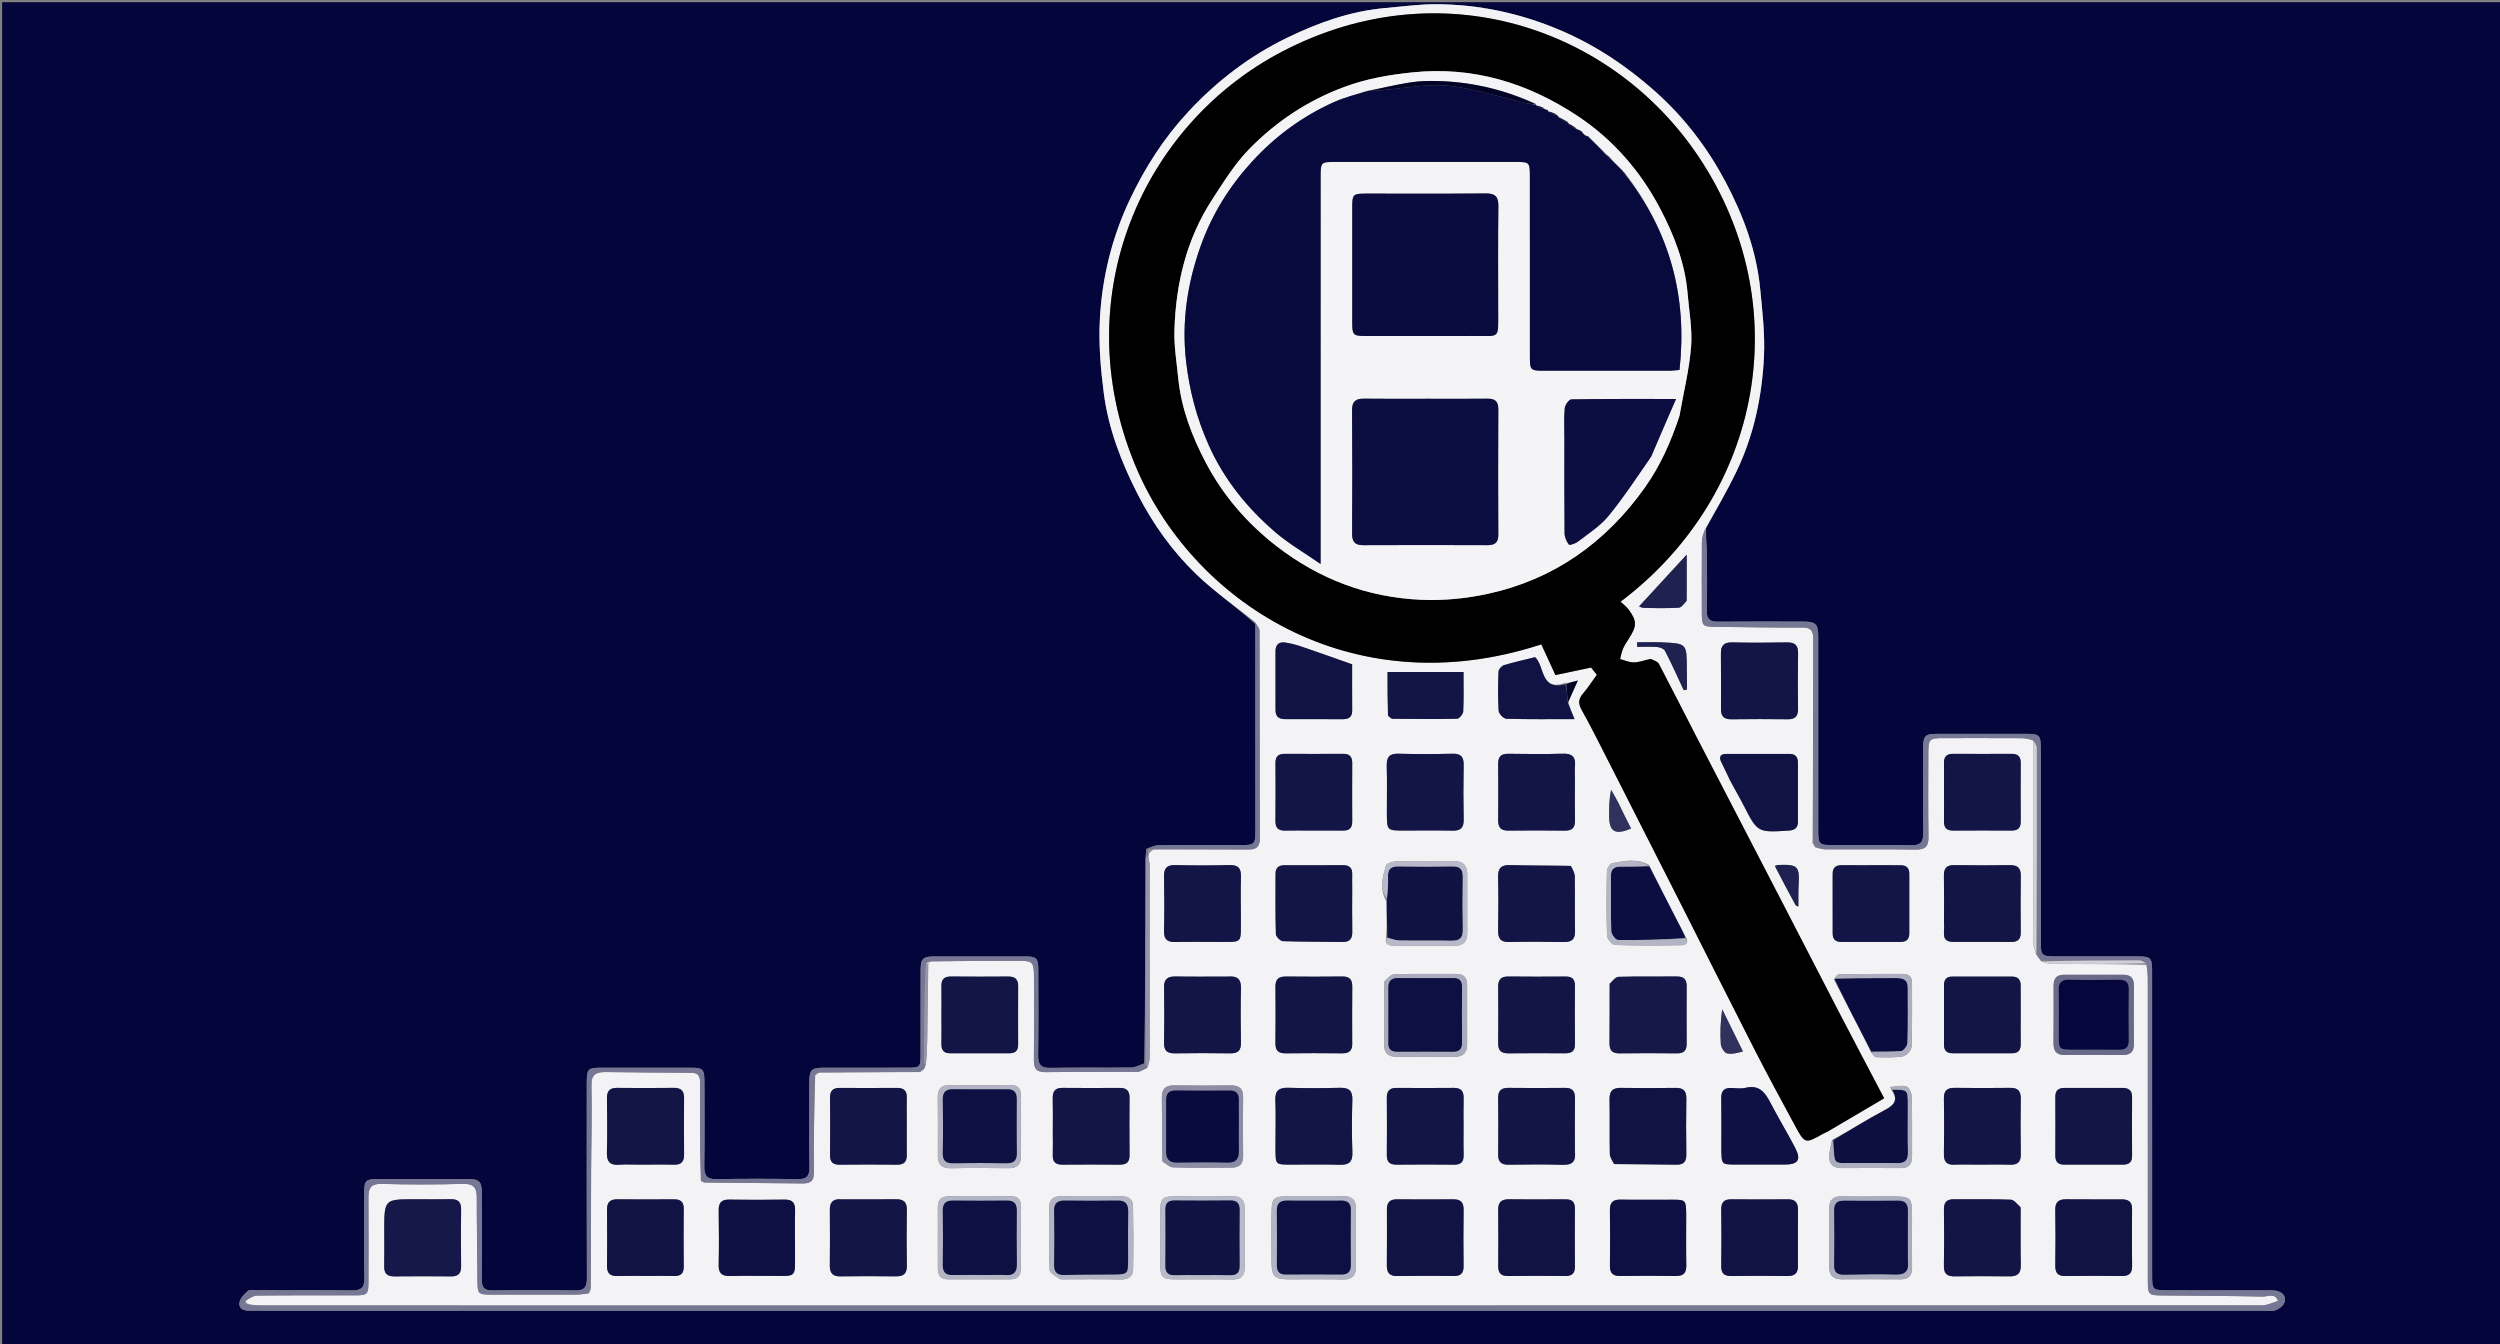<svg version="1.1" id="Layer_1" xmlns="http://www.w3.org/2000/svg" xmlns:xlink="http://www.w3.org/1999/xlink" x="0px" y="0px"
	 width="100%" viewBox="0 0 1237 665" enable-background="new 0 0 1237 665" xml:space="preserve">
<rect x="0" y="0" width="1237" height="665" fill="#808080" stroke="none"/>
<path fill="#04063B" opacity="1" stroke="none" 
	d="
M841,666 
	C560.703,666 280.907,666 1.055,666 
	C1.055,444.399 1.055,222.798 1.055,1.099 
	C413.213,1.099 825.427,1.099 1237.82,1.099 
	C1237.82,222.667 1237.82,444.333 1237.82,666 
	C1105.798,666 973.649,666 841,666 
M566.671,424.945 
	C566.707,458.537 566.743,492.128 566.119,526.134 
	C564.016,526.855 561.923,528.17 559.81,528.201 
	C546.482,528.391 533.145,528.109 519.82,528.394 
	C514.812,528.502 513.597,526.545 513.671,521.923 
	C513.896,507.929 513.772,493.928 513.739,479.93 
	C513.725,474.032 512.957,473.258 507.09,473.246 
	C492.258,473.215 477.427,473.22 462.596,473.243 
	C456.606,473.252 455.55,474.265 455.531,480.206 
	C455.488,493.87 455.519,507.535 455.513,521.2 
	C455.509,528.188 455.414,528.29 448.629,528.295 
	C434.964,528.304 421.3,528.284 407.635,528.307 
	C401.448,528.317 400.48,529.296 400.466,535.661 
	C400.436,549.659 400.335,563.658 400.526,577.654 
	C400.586,582.029 399.013,583.502 394.683,583.439 
	C381.355,583.242 368.018,583.185 354.692,583.461 
	C349.731,583.564 348.401,581.676 348.476,577.011 
	C348.699,563.017 348.572,549.016 348.546,535.018 
	C348.535,529.096 347.791,528.327 341.934,528.313 
	C327.27,528.278 312.605,528.289 297.94,528.303 
	C290.78,528.31 290.338,528.759 290.335,536.044 
	C290.326,568.206 290.279,600.368 290.394,632.53 
	C290.408,636.703 289.277,638.578 284.754,638.51 
	C271.093,638.304 257.424,638.303 243.762,638.513 
	C239.506,638.578 238.323,636.972 238.372,632.942 
	C238.545,618.779 238.458,604.613 238.427,590.449 
	C238.415,584.612 237.211,583.396 231.387,583.382 
	C216.556,583.347 201.724,583.349 186.893,583.38 
	C181.009,583.392 180.229,584.166 180.214,590.031 
	C180.179,604.196 180.045,618.363 180.287,632.523 
	C180.367,637.222 178.641,638.57 174.145,638.513 
	C158.483,638.314 142.817,638.434 127.153,638.443 
	C125.655,638.444 123.655,637.928 122.764,638.684 
	C120.954,640.22 118.879,642.308 118.496,644.451 
	C117.958,647.453 120.52,648.618 123.425,648.533 
	C125.09,648.484 126.757,648.536 128.424,648.536 
	C458.877,648.536 789.33,648.536 1119.783,648.535 
	C1121.782,648.535 1123.96,649.009 1125.732,648.369 
	C1127.513,647.726 1129.647,646.263 1130.287,644.633 
	C1131.645,641.178 1128.83,638.471 1124.211,638.458 
	C1107.214,638.412 1090.216,638.438 1073.219,638.436 
	C1064.869,638.435 1064.865,638.434 1064.865,630.194 
	C1064.862,580.201 1064.868,530.208 1064.851,480.215 
	C1064.849,473.977 1064.122,473.254 1057.974,473.243 
	C1044.475,473.217 1030.977,473.239 1017.479,473.232 
	C1010.102,473.228 1009.797,472.934 1009.796,465.688 
	C1009.79,433.859 1009.8,402.031 1009.786,370.202 
	C1009.783,363.907 1009.054,363.131 1003.017,363.119 
	C988.185,363.087 973.354,363.088 958.523,363.118 
	C952.527,363.13 951.586,364.058 951.567,370.118 
	C951.524,384.116 951.417,398.117 951.629,412.111 
	C951.697,416.62 950.294,418.34 945.63,418.25 
	C932.969,418.008 920.301,418.169 907.636,418.165 
	C899.888,418.163 899.664,417.948 899.663,410.397 
	C899.659,378.568 899.67,346.739 899.652,314.911 
	C899.649,308.796 898.443,307.584 892.369,307.572 
	C878.204,307.544 864.039,307.487 849.876,307.611 
	C846.037,307.644 844.477,306.246 844.544,302.339 
	C844.704,293.01 844.67,283.675 844.56,274.344 
	C844.512,270.226 844.091,266.112 844.192,261.365 
	C849.144,252.175 854.43,243.146 858.977,233.76 
	C867.77,215.611 871.888,196.124 872.814,176.153 
	C873.322,165.208 872.001,154.135 870.959,143.171 
	C869.164,124.289 862.64,106.713 853.88,90.149 
	C844.96,73.282 833.526,58.209 819.088,45.337 
	C804.892,32.681 789.457,22.359 771.967,14.93 
	C752.309,6.581 731.836,2.156 710.531,2.089 
	C702.198,2.062 693.856,3.256 685.525,3.972 
	C668.238,5.457 652.187,11.248 636.766,18.739 
	C618.351,27.685 602.371,39.886 588.309,54.927 
	C576.061,68.028 566.611,82.747 559.019,98.803 
	C550.141,117.577 545.263,137.525 544.212,158.128 
	C543.594,170.23 544.588,182.547 546.166,194.596 
	C548.483,212.282 554.883,228.86 562.997,244.684 
	C570.531,259.378 580.127,272.809 591.99,284.208 
	C600.983,292.85 611.365,300.046 621.169,308.837 
	C621.172,342.936 621.18,377.034 621.174,411.133 
	C621.173,417.714 620.711,418.157 614.024,418.163 
	C600.385,418.175 586.745,418.111 573.107,418.242 
	C571.33,418.259 569.562,419.244 567.198,420.031 
	C567.054,421.358 566.91,422.686 566.671,424.945 
z"/>
<path fill="#F3F3F5" opacity="1" stroke="none" 
	d="
M621.128,307.886 
	C611.365,300.046 600.983,292.85 591.99,284.208 
	C580.127,272.809 570.531,259.378 562.997,244.684 
	C554.883,228.86 548.483,212.282 546.166,194.596 
	C544.588,182.547 543.594,170.23 544.212,158.128 
	C545.263,137.525 550.141,117.577 559.019,98.803 
	C566.611,82.747 576.061,68.028 588.309,54.927 
	C602.371,39.886 618.351,27.685 636.766,18.739 
	C652.187,11.248 668.238,5.457 685.525,3.972 
	C693.856,3.256 702.198,2.062 710.531,2.089 
	C731.836,2.156 752.309,6.581 771.967,14.93 
	C789.457,22.359 804.892,32.681 819.088,45.337 
	C833.526,58.209 844.96,73.282 853.88,90.149 
	C862.64,106.713 869.164,124.289 870.959,143.171 
	C872.001,154.135 873.322,165.208 872.814,176.153 
	C871.888,196.124 867.77,215.611 858.977,233.76 
	C854.43,243.146 849.144,252.175 843.666,261.855 
	C842.775,264.262 842.109,266.178 842.094,268.099 
	C841.999,279.911 842.031,291.724 842.062,303.536 
	C842.078,309.65 842.523,310.077 848.578,310.142 
	C862.879,310.298 877.18,310.585 891.479,310.491 
	C895.807,310.462 897.228,311.742 897.207,316.16 
	C897.044,349.767 897.109,383.374 896.859,417.13 
	C897.038,417.868 897.462,418.458 898.227,419.304 
	C900.198,419.802 901.826,420.246 903.454,420.252 
	C918.282,420.306 933.112,420.137 947.935,420.368 
	C952.786,420.444 954.292,418.678 954.211,413.956 
	C953.977,400.465 954.124,386.968 954.131,373.473 
	C954.135,365.488 954.391,365.224 962.161,365.219 
	C974.822,365.211 987.484,365.184 1000.145,365.251 
	C1002.101,365.262 1004.054,365.73 1005.997,366.457 
	C1006.005,400.2 1006.001,433.474 1006.103,466.747 
	C1006.108,468.544 1007,470.337 1007.61,472.457 
	C1008.458,473.641 1009.176,474.499 1010.045,475.711 
	C1011.92,476.364 1013.643,476.917 1015.369,476.927 
	C1030.897,477.014 1046.426,477.005 1062.15,477.391 
	C1062.477,479.907 1062.725,482.058 1062.726,484.208 
	C1062.748,534.029 1062.739,583.849 1062.75,633.669 
	C1062.751,640.58 1063.104,640.919 1069.598,640.978 
	C1086.252,641.129 1102.908,641.182 1119.557,641.546 
	C1122.093,641.601 1125.68,639.511 1127.174,643.736 
	C1124.517,644.492 1121.86,645.911 1119.203,645.912 
	C789.123,646.001 459.043,645.986 128.963,645.958 
	C126.98,645.958 124.998,645.696 122.959,645.31 
	C122.387,644.705 121.87,644.346 121.311,643.613 
	C123.283,642.475 125.291,641.074 127.314,641.05 
	C143.293,640.868 159.275,640.958 175.257,640.942 
	C181.948,640.936 182.3,640.589 182.312,633.877 
	C182.336,620.06 182.381,606.242 182.297,592.426 
	C182.269,587.828 183.579,585.624 188.882,585.78 
	C202.189,586.17 215.522,586.179 228.828,585.776 
	C234.144,585.615 235.918,587.423 235.91,592.471 
	C235.888,606.115 236.125,619.76 236.243,633.404 
	C236.303,640.412 236.436,640.573 243.632,640.579 
	C257.449,640.591 271.267,640.605 285.084,640.558 
	C287.059,640.551 289.034,640.209 291.288,640.013 
	C291.815,639.319 292.064,638.633 292.37,637.486 
	C292.44,618.206 292.417,599.389 292.478,580.572 
	C292.524,566.091 292.976,551.602 292.633,537.131 
	C292.497,531.379 295.23,530.407 299.746,530.452 
	C313.894,530.593 328.041,530.773 342.189,530.815 
	C346.035,530.826 346.425,533.15 346.419,536.084 
	C346.397,546.742 346.36,557.4 346.436,568.056 
	C346.474,573.368 346.747,578.678 346.73,584.145 
	C347.034,584.553 347.521,584.805 348.464,585.182 
	C364.902,585.371 380.886,585.336 396.867,585.562 
	C401.342,585.625 402.808,584.282 402.748,579.54 
	C402.547,563.739 402.922,547.93 403.381,532.056 
	C404.092,531.554 404.498,531.12 405.373,530.735 
	C422.212,530.624 438.582,530.465 455.168,530.463 
	C455.959,530.103 456.534,529.584 457.311,528.855 
	C457.632,528.085 457.752,527.526 458.158,526.671 
	C458.559,522.593 458.731,518.813 458.779,515.03 
	C458.942,502.333 459.06,489.635 459.36,476.871 
	C459.72,476.52 459.914,476.236 460.526,475.758 
	C475.261,475.496 489.577,475.369 503.894,475.386 
	C510.96,475.394 511.565,476.017 511.603,483.067 
	C511.677,496.888 511.73,510.711 511.567,524.531 
	C511.518,528.729 512.823,530.542 517.27,530.491 
	C532.422,530.314 547.578,530.478 562.73,530.337 
	C564.313,530.323 565.885,529.151 567.78,528.27 
	C568.358,526.419 568.844,524.816 568.846,523.211 
	C568.891,491.573 568.888,459.934 568.849,428.295 
	C568.847,426.853 568.404,425.412 568.199,423.696 
	C568.23,423.054 568.229,422.686 568.508,422.199 
	C569.312,421.474 569.835,420.869 570.803,420.282 
	C586.712,420.294 602.176,420.212 617.638,420.334 
	C621.59,420.365 623.355,419.112 623.344,414.907 
	C623.253,380.655 623.327,346.402 623.214,312.151 
	C623.21,310.727 621.854,309.307 621.128,307.886 
M936.091,539.691 
	C939.212,544.327 937.377,546.737 932.799,549.152 
	C924.052,553.768 915.673,559.079 906.448,564.109 
	C905.987,566.631 905.297,569.138 905.114,571.68 
	C904.798,576.083 907.135,578.007 911.48,577.975 
	C921.132,577.904 930.786,577.901 940.439,577.976 
	C944.477,578.007 946.127,576.105 946.097,572.17 
	C946.021,562.351 946.208,552.528 945.95,542.715 
	C945.903,540.896 944.607,537.948 943.298,537.573 
	C940.839,536.868 937.95,537.659 935.24,537.827 
	C935.44,538.206 935.641,538.585 936.091,539.691 
M774.228,338.015 
	C762.07,342.055 764.362,329.495 759.567,325.172 
	C754.366,326.464 749.204,327.593 744.162,329.117 
	C743.014,329.464 741.522,331.147 741.478,332.265 
	C741.225,338.75 741.124,345.264 741.541,351.732 
	C741.634,353.17 743.977,355.6 745.34,355.64 
	C756.436,355.959 767.546,355.819 779.063,355.819 
	C777.883,352.948 776.861,350.463 775.964,347.199 
	C777.479,343.867 778.995,340.535 780.738,336.705 
	C778.622,337.249 776.824,337.711 774.228,338.015 
M907.457,484.795 
	C913.604,496.614 919.751,508.433 925.931,520.921 
	C926.711,521.675 927.475,523.058 928.274,523.079 
	C932.749,523.196 937.31,523.429 941.672,522.659 
	C943.363,522.361 945.799,519.584 945.863,517.861 
	C946.253,507.404 946.026,496.925 946.07,486.453 
	C946.083,483.331 944.69,481.898 941.556,481.91 
	C931.084,481.95 920.612,481.862 910.142,482.021 
	C909.131,482.036 908.14,483.427 907.457,484.795 
M833.952,463.269 
	C832.901,461.309 831.822,459.364 830.804,457.386 
	C825.892,447.84 820.996,438.285 815.975,427.983 
	C810.049,424.689 803.819,425.886 797.726,427.109 
	C796.588,427.338 795.13,429.717 795.1,431.13 
	C794.879,441.746 794.806,452.373 795.163,462.981 
	C795.218,464.621 797.662,467.513 799.081,467.563 
	C810.013,467.949 820.966,467.867 831.909,467.686 
	C833.666,467.657 836.173,466.876 833.952,463.269 
M685.926,445.914 
	C686.114,451.899 686.302,457.883 685.828,464.163 
	C685.134,467.646 687.638,467.891 689.916,467.911 
	C699.903,467.998 709.891,467.933 719.879,467.953 
	C724.008,467.962 725.996,465.948 725.987,461.827 
	C725.964,452.006 725.982,442.185 725.979,432.363 
	C725.978,428.31 723.953,426.135 719.892,426.115 
	C710.238,426.066 700.58,425.991 690.93,426.195 
	C689.123,426.234 686.08,427.17 685.764,428.297 
	C684.23,433.766 682.354,439.46 685.926,445.914 
M816.461,326.022 
	C813.799,326.648 811.147,327.708 808.473,327.767 
	C806.198,327.817 803.898,326.713 801.609,326.12 
	C802.063,324.429 802.333,322.659 803.019,321.069 
	C803.784,319.297 804.862,317.646 805.917,316.016 
	C809.98,309.738 810.03,307.256 805.754,301.509 
	C804.696,300.088 803.184,299.004 801.846,297.731 
	C872.519,244.336 889.079,150.386 840.582,77.72 
	C797.614,13.34 712.49,-15.148 634.61,25.425 
	C565.16,61.607 527.577,146.694 561.362,229.33 
	C589.185,297.382 668.304,349.703 762.649,318.819 
	C764.955,323.841 767.292,328.93 769.625,334.009 
	C775.618,332.743 781.392,331.524 787.255,330.286 
	C788.248,331.533 789.271,332.819 790.121,333.887 
	C787.788,337.096 785.797,340.253 783.379,343.041 
	C781.024,345.755 780.79,348.019 782.611,351.277 
	C787.32,359.702 791.628,368.353 796.009,376.958 
	C807.917,400.349 819.798,423.755 831.656,447.172 
	C843.805,471.162 855.826,495.217 868.075,519.156 
	C874.526,531.765 881.28,544.22 888.015,556.681 
	C893.079,566.05 893.16,566.001 902.052,560.981 
	C902.748,560.588 903.534,560.352 904.223,559.948 
	C913.505,554.494 922.777,549.022 932.271,543.426 
	C924.764,529.123 917.322,515.054 909.983,500.932 
	C900.558,482.796 891.23,464.61 881.833,446.459 
	C867.551,418.873 853.229,391.307 838.959,363.713 
	C832.895,351.988 826.973,340.189 820.828,328.506 
	C820.233,327.375 818.512,326.836 816.461,326.022 
M415.998,593.417 
	C412.158,593.076 410.561,594.862 410.599,598.675 
	C410.693,607.83 410.682,616.988 410.593,626.143 
	C410.557,629.856 411.939,631.62 415.884,631.553 
	C425.038,631.399 434.198,631.431 443.353,631.538 
	C447.137,631.583 448.778,630.118 448.712,626.212 
	C448.558,617.058 448.559,607.898 448.712,598.744 
	C448.777,594.856 447.164,593.345 443.371,593.389 
	C434.548,593.49 425.724,593.417 415.998,593.417 
M796.429,487.153 
	C796.423,496.792 796.473,506.431 796.382,516.068 
	C796.349,519.56 797.597,521.261 801.331,521.209 
	C810.802,521.077 820.276,521.099 829.747,521.199 
	C833.143,521.234 834.58,519.801 834.558,516.446 
	C834.497,506.974 834.501,497.501 834.564,488.029 
	C834.587,484.72 833.225,483.143 829.813,483.168 
	C820.175,483.241 810.532,483.064 800.901,483.335 
	C799.409,483.377 797.969,485.256 796.429,487.153 
M190.129,609.509 
	C190.131,615.174 190.231,620.841 190.102,626.502 
	C190.018,630.153 191.625,631.595 195.2,631.56 
	C204.529,631.467 213.86,631.464 223.189,631.558 
	C226.838,631.594 228.207,630.013 228.157,626.415 
	C228.025,617.087 228.026,607.755 228.155,598.427 
	C228.205,594.768 226.681,593.301 223.096,593.365 
	C217.101,593.473 211.101,593.392 205.104,593.392 
	C190.128,593.392 190.128,593.392 190.129,609.509 
M316.505,576.256 
	C322.162,576.253 327.821,576.14 333.474,576.285 
	C337.152,576.38 338.523,574.755 338.484,571.197 
	C338.384,561.882 338.4,552.564 338.47,543.247 
	C338.497,539.622 336.859,538.229 333.287,538.275 
	C323.972,538.394 314.653,538.381 305.338,538.284 
	C301.688,538.246 300.288,539.857 300.329,543.421 
	C300.433,552.404 300.535,561.393 300.292,570.371 
	C300.165,575.047 302.08,576.658 306.528,576.301 
	C309.503,576.062 312.514,576.256 316.505,576.256 
M999.804,597.119 
	C998.173,595.888 996.579,593.654 994.904,593.591 
	C985.595,593.242 976.265,593.482 966.944,593.388 
	C963.392,593.352 961.804,594.719 961.855,598.406 
	C961.985,607.727 962.017,617.052 961.841,626.371 
	C961.765,630.401 963.586,631.592 967.282,631.543 
	C976.27,631.424 985.262,631.415 994.249,631.545 
	C998.235,631.603 999.98,630.143 999.895,625.975 
	C999.704,616.657 999.83,607.332 999.804,597.119 
M851.548,350.881 
	C851.405,354.444 853.036,355.951 856.67,355.9 
	C865.987,355.767 875.309,355.784 884.627,355.89 
	C888.274,355.931 889.701,354.348 889.664,350.78 
	C889.569,341.628 889.518,332.472 889.686,323.323 
	C889.763,319.157 888.017,317.777 883.998,317.86 
	C875.016,318.044 866.023,318.06 857.041,317.855 
	C852.824,317.759 851.455,319.591 851.507,323.525 
	C851.624,332.343 851.542,341.164 851.548,350.881 
M613.978,453.468 
	C613.977,446.98 613.815,440.486 614.032,434.005 
	C614.172,429.827 612.862,427.918 608.365,428.038 
	C599.387,428.276 590.396,428.247 581.417,428.049 
	C577.203,427.956 575.893,429.726 575.971,433.716 
	C576.148,442.696 576.164,451.685 575.967,460.665 
	C575.874,464.878 577.647,466.216 581.637,466.108 
	C588.62,465.919 595.611,466.08 602.598,466.055 
	C615.375,466.01 613.887,467.278 613.978,453.468 
M648.503,410.958 
	C653.827,410.955 659.151,410.891 664.474,410.973 
	C667.58,411.02 669.091,409.737 669.076,406.55 
	C669.03,396.901 669.025,387.251 669.083,377.602 
	C669.101,374.52 667.88,372.98 664.664,372.999 
	C655.015,373.057 645.365,373.053 635.716,372.999 
	C632.644,372.981 631.088,374.191 631.107,377.414 
	C631.165,387.063 631.183,396.713 631.095,406.362 
	C631.063,409.871 632.76,411.066 636.027,410.976 
	C639.85,410.871 643.679,410.955 648.503,410.958 
M961.892,390.503 
	C961.895,395.826 961.942,401.149 961.884,406.472 
	C961.85,409.605 963.246,410.993 966.408,410.97 
	C976.056,410.902 985.705,410.91 995.352,410.964 
	C998.5,410.981 999.873,409.588 999.853,406.439 
	C999.791,396.791 999.791,387.143 999.854,377.495 
	C999.874,374.324 998.45,372.983 995.324,373 
	C985.676,373.054 976.028,373.058 966.38,372.997 
	C963.21,372.976 961.833,374.408 961.884,377.528 
	C961.95,381.52 961.895,385.513 961.892,390.503 
M779.267,569.375 
	C779.264,560.727 779.174,552.078 779.299,543.432 
	C779.351,539.855 777.984,538.251 774.338,538.287 
	C765.026,538.379 755.712,538.383 746.401,538.283 
	C742.826,538.244 741.253,539.677 741.294,543.315 
	C741.397,552.626 741.393,561.94 741.301,571.252 
	C741.265,574.842 742.736,576.342 746.369,576.292 
	C755.327,576.17 764.294,576.072 773.245,576.341 
	C777.785,576.477 779.853,574.943 779.267,569.375 
M669.076,439.544 
	C669.07,437.216 669.016,434.886 669.072,432.56 
	C669.146,429.408 667.663,428.071 664.522,428.093 
	C654.877,428.163 645.232,428.129 635.586,428.114 
	C632.791,428.11 631.144,429.303 631.141,432.243 
	C631.131,442.221 631.014,452.202 631.301,462.172 
	C631.338,463.427 633.501,465.636 634.742,465.682 
	C644.534,466.041 654.342,465.911 664.143,466.088 
	C667.827,466.155 669.173,464.555 669.105,460.986 
	C668.974,454.171 669.072,447.351 669.076,439.544 
M999.841,501.502 
	C999.834,496.848 999.819,492.193 999.824,487.539 
	C999.826,484.685 998.456,483.223 995.568,483.224 
	C985.761,483.227 975.953,483.245 966.145,483.206 
	C963.225,483.195 961.894,484.555 961.901,487.448 
	C961.924,497.255 961.927,507.063 961.892,516.871 
	C961.882,519.762 963.19,521.154 966.108,521.146 
	C975.915,521.121 985.723,521.11 995.531,521.154 
	C998.783,521.169 999.906,519.496 999.854,516.463 
	C999.774,511.81 999.838,507.155 999.841,501.502 
M669.072,515.253 
	C669.069,506.272 668.989,497.29 669.103,488.311 
	C669.147,484.779 667.899,483.119 664.177,483.169 
	C654.865,483.295 645.55,483.278 636.238,483.179 
	C632.685,483.141 631.054,484.532 631.09,488.181 
	C631.184,497.494 631.199,506.809 631.08,516.121 
	C631.034,519.723 632.449,521.233 636.092,521.187 
	C645.404,521.07 654.719,521.074 664.031,521.187 
	C667.614,521.231 669.364,519.848 669.072,515.253 
M465.828,503.498 
	C465.831,507.82 465.896,512.143 465.818,516.464 
	C465.764,519.485 466.854,521.173 470.128,521.156 
	C479.936,521.104 489.744,521.12 499.551,521.147 
	C502.473,521.155 503.779,519.751 503.771,516.87 
	C503.744,507.229 503.722,497.587 503.784,487.946 
	C503.806,484.554 502.245,483.166 498.919,483.19 
	C489.444,483.259 479.968,483.276 470.493,483.183 
	C467.032,483.149 465.739,484.726 465.808,488.037 
	C465.909,492.856 465.83,497.678 465.828,503.498 
M724.171,557.5 
	C724.168,552.846 724.056,548.189 724.196,543.539 
	C724.301,540.054 723.084,538.252 719.35,538.288 
	C709.877,538.38 700.401,538.36 690.927,538.299 
	C687.516,538.277 686.179,539.883 686.204,543.191 
	C686.274,552.665 686.285,562.141 686.199,571.614 
	C686.168,575.086 687.799,576.303 691.089,576.275 
	C700.563,576.192 710.039,576.179 719.512,576.276 
	C722.955,576.312 724.292,574.821 724.192,571.463 
	C724.063,567.145 724.167,562.821 724.171,557.5 
M961.891,457.386 
	C962.495,460.832 959.782,466.085 966.71,466.059 
	C976.187,466.024 985.665,465.995 995.141,466.08 
	C998.557,466.111 999.897,464.617 999.864,461.26 
	C999.773,451.95 999.748,442.637 999.879,433.328 
	C999.933,429.425 998.235,428.019 994.461,428.071 
	C985.318,428.198 976.17,428.222 967.029,428.061 
	C963.056,427.991 961.775,429.722 961.848,433.472 
	C961.997,441.117 961.892,448.767 961.891,457.386 
M1034.504,538.305 
	C1030.184,538.311 1025.863,538.352 1021.542,538.312 
	C1018.475,538.284 1016.957,539.597 1016.978,542.794 
	C1017.041,552.432 1017.043,562.071 1016.975,571.708 
	C1016.953,574.849 1018.307,576.271 1021.448,576.257 
	C1031.086,576.214 1040.724,576.213 1050.362,576.261 
	C1053.428,576.277 1054.97,575.057 1054.948,571.833 
	C1054.882,562.195 1054.888,552.556 1054.948,542.918 
	C1054.97,539.434 1053.185,538.243 1049.958,538.294 
	C1045.141,538.37 1040.32,538.308 1034.504,538.305 
M776.921,428.327 
	C766.95,428.255 756.976,428.309 747.009,428.051 
	C742.584,427.936 741.176,429.806 741.266,434.012 
	C741.455,442.821 741.431,451.638 741.276,460.448 
	C741.206,464.419 742.548,466.207 746.754,466.115 
	C755.729,465.918 764.713,465.924 773.688,466.114 
	C777.734,466.2 779.402,464.777 779.319,460.632 
	C779.138,451.657 779.339,442.674 779.195,433.698 
	C779.168,432.021 778.255,430.358 776.921,428.327 
M978.505,576.254 
	C983.822,576.253 989.143,576.128 994.456,576.291 
	C998.189,576.406 999.956,575.121 999.887,571.137 
	C999.728,562 999.75,552.858 999.877,543.721 
	C999.929,539.977 998.593,538.215 994.663,538.271 
	C985.526,538.401 976.384,538.391 967.246,538.273 
	C963.514,538.224 961.776,539.53 961.846,543.494 
	C962.008,552.63 962.001,561.773 961.842,570.91 
	C961.776,574.708 963.117,576.472 967.041,576.284 
	C970.522,576.117 974.018,576.253 978.505,576.254 
M929.485,428.106 
	C923.503,428.109 917.52,428.167 911.539,428.09 
	C908.533,428.052 906.786,429.093 906.798,432.364 
	C906.833,442.168 906.824,451.972 906.806,461.776 
	C906.8,464.63 908.065,466.066 911.015,466.055 
	C920.819,466.017 930.623,466.018 940.427,466.057 
	C943.343,466.069 944.716,464.688 944.716,461.826 
	C944.715,452.022 944.712,442.217 944.719,432.413 
	C944.721,429.549 943.327,428.117 940.447,428.123 
	C937.124,428.131 933.8,428.113 929.485,428.106 
M779.267,385.528 
	C779.266,383.368 779.102,381.193 779.297,379.051 
	C779.707,374.554 777.933,372.794 773.304,372.932 
	C764.338,373.2 755.358,373.098 746.387,372.971 
	C742.772,372.919 741.26,374.369 741.296,377.977 
	C741.39,387.281 741.387,396.588 741.298,405.893 
	C741.264,409.456 742.713,411.026 746.347,410.984 
	C755.651,410.878 764.959,410.865 774.262,410.993 
	C777.901,411.043 779.364,409.566 779.294,405.96 
	C779.168,399.482 779.264,392.999 779.267,385.528 
M686.223,402.322 
	C686.224,410.952 686.224,410.954 694.658,410.956 
	C702.637,410.957 710.619,410.815 718.593,411.01 
	C722.633,411.109 724.309,409.69 724.222,405.534 
	C724.036,396.561 724.049,387.581 724.219,378.608 
	C724.294,374.628 722.99,372.854 718.773,372.949 
	C709.802,373.152 700.818,373.172 691.848,372.941 
	C687.358,372.825 686.057,374.764 686.166,378.923 
	C686.362,386.397 686.223,393.881 686.223,402.322 
M631.112,566.414 
	C631.112,567.245 631.11,568.076 631.113,568.907 
	C631.142,576.117 631.25,576.24 638.259,576.251 
	C646.402,576.264 654.552,576.065 662.686,576.326 
	C667.305,576.475 669.343,575.118 669.16,570.143 
	C668.842,561.513 668.875,552.856 669.146,544.223 
	C669.294,539.519 667.344,538.133 662.939,538.245 
	C654.469,538.46 645.984,538.49 637.516,538.235 
	C632.849,538.094 630.834,539.597 631.042,544.498 
	C631.337,551.465 631.114,558.455 631.112,566.414 
M773.285,521.154 
	C776.531,521.306 779.328,521.061 779.283,516.633 
	C779.186,506.994 779.226,497.353 779.271,487.713 
	C779.285,484.607 777.949,483.169 774.769,483.192 
	C765.296,483.26 755.821,483.282 746.348,483.178 
	C742.727,483.139 741.258,484.685 741.295,488.265 
	C741.391,497.572 741.394,506.881 741.298,516.188 
	C741.26,519.811 742.796,521.238 746.397,521.187 
	C755.038,521.064 763.682,521.153 773.285,521.154 
M520.924,560.493 
	C520.928,564.149 521.034,567.808 520.906,571.459 
	C520.788,574.842 522.235,576.299 525.625,576.271 
	C535.096,576.195 544.569,576.194 554.04,576.273 
	C557.344,576.301 558.927,575.046 558.894,571.585 
	C558.802,562.114 558.822,552.642 558.89,543.17 
	C558.914,539.851 557.531,538.275 554.141,538.296 
	C544.669,538.355 535.197,538.377 525.726,538.287 
	C521.99,538.251 520.799,540.06 520.893,543.544 
	C521.035,548.857 520.926,554.178 520.924,560.493 
M448.665,553.516 
	C448.664,550.026 448.597,546.535 448.679,543.048 
	C448.759,539.652 447.152,538.269 443.826,538.294 
	C434.355,538.364 424.882,538.358 415.411,538.302 
	C412.025,538.283 410.671,539.826 410.704,543.175 
	C410.798,552.646 410.804,562.119 410.704,571.59 
	C410.667,575.033 412.157,576.316 415.51,576.28 
	C424.981,576.181 434.454,576.183 443.924,576.278 
	C447.359,576.313 448.72,574.767 448.678,571.459 
	C448.607,565.81 448.662,560.159 448.665,553.516 
M607.195,483.207 
	C598.719,483.207 590.241,483.317 581.768,483.159 
	C577.852,483.085 575.904,484.324 575.979,488.558 
	C576.141,497.696 576.142,506.841 575.975,515.979 
	C575.903,519.93 577.577,521.251 581.346,521.195 
	C590.484,521.057 599.628,521.052 608.767,521.196 
	C612.637,521.256 614.092,519.719 614.022,515.866 
	C613.858,506.894 613.833,497.914 614.031,488.944 
	C614.128,484.581 612.367,482.771 607.195,483.207 
M322.496,631.336 
	C326.159,631.334 329.825,631.24 333.484,631.359 
	C336.828,631.467 338.35,630.129 338.313,626.669 
	C338.212,617.18 338.216,607.688 338.31,598.199 
	C338.345,594.771 336.829,593.399 333.5,593.421 
	C324.176,593.484 314.852,593.5 305.529,593.413 
	C301.985,593.38 300.328,594.807 300.359,598.442 
	C300.441,607.765 300.449,617.09 300.355,626.413 
	C300.319,630.072 301.942,631.468 305.515,631.37 
	C310.839,631.224 316.17,631.335 322.496,631.336 
M769.37,593.437 
	C761.876,593.438 754.38,593.519 746.887,593.405 
	C743.228,593.349 741.262,594.553 741.312,598.553 
	C741.429,607.878 741.39,617.206 741.332,626.532 
	C741.311,629.849 742.666,631.396 746.103,631.362 
	C755.595,631.269 765.089,631.266 774.581,631.363 
	C778.031,631.399 779.312,629.894 779.276,626.535 
	C779.174,617.043 779.194,607.549 779.263,598.056 
	C779.285,594.933 777.979,593.382 774.822,593.442 
	C773.324,593.471 771.824,593.44 769.37,593.437 
M889.617,625.147 
	C889.614,616.317 889.554,607.488 889.637,598.659 
	C889.67,595.169 888.369,593.385 884.677,593.417 
	C875.349,593.499 866.019,593.509 856.691,593.411 
	C853.068,593.373 851.626,594.89 851.675,598.51 
	C851.801,607.837 851.811,617.169 851.674,626.496 
	C851.619,630.267 853.324,631.422 856.84,631.375 
	C866,631.253 875.166,631.225 884.325,631.384 
	C888.218,631.452 889.905,629.88 889.617,625.147 
M1049.915,593.436 
	C1040.75,593.435 1031.585,593.493 1022.422,593.406 
	C1018.746,593.372 1016.886,594.637 1016.956,598.644 
	C1017.117,607.806 1017.086,616.973 1016.965,626.136 
	C1016.919,629.63 1018.055,631.416 1021.817,631.372 
	C1031.147,631.263 1040.48,631.27 1049.81,631.372 
	C1053.328,631.411 1055.013,630.176 1054.959,626.43 
	C1054.825,617.101 1054.869,607.768 1054.941,598.438 
	C1054.964,595.482 1054.047,593.566 1049.915,593.436 
M799.044,576.07 
	C809.202,576.124 819.363,576.094 829.519,576.276 
	C833.308,576.343 834.433,574.601 834.389,571.101 
	C834.271,561.94 834.242,552.775 834.4,543.615 
	C834.467,539.718 832.881,538.241 829.068,538.293 
	C820.073,538.416 811.075,538.432 802.082,538.285 
	C798.057,538.219 796.334,539.744 796.407,543.863 
	C796.564,552.856 796.371,561.855 796.538,570.848 
	C796.568,572.502 797.619,574.137 799.044,576.07 
M686.242,598.984 
	C686.243,607.973 686.327,616.963 686.203,625.95 
	C686.152,629.684 687.444,631.448 691.415,631.382 
	C700.734,631.227 710.058,631.281 719.379,631.354 
	C722.726,631.381 724.21,630.024 724.172,626.592 
	C724.071,617.271 724.052,607.947 724.188,598.628 
	C724.24,595.024 722.802,593.412 719.217,593.43 
	C709.896,593.479 700.574,593.48 691.253,593.427 
	C688.023,593.409 686.151,594.638 686.242,598.984 
M834.335,600.642 
	C834.236,593.753 834.115,593.618 827.348,593.609 
	C818.865,593.598 810.38,593.714 801.9,593.563 
	C798.051,593.495 796.515,594.991 796.578,598.861 
	C796.726,608.006 796.7,617.157 796.59,626.304 
	C796.546,629.912 798.008,631.4 801.634,631.354 
	C810.78,631.237 819.931,631.213 829.077,631.365 
	C832.941,631.429 834.454,629.923 834.379,626.061 
	C834.223,617.914 834.334,609.761 834.335,600.642 
M393.375,618.476 
	C393.372,611.99 393.259,605.501 393.408,599.019 
	C393.494,595.297 392.237,593.497 388.25,593.563 
	C379.105,593.715 369.955,593.713 360.81,593.562 
	C356.858,593.497 355.551,595.221 355.609,598.98 
	C355.749,607.958 355.783,616.943 355.6,625.92 
	C355.515,630.106 357.277,631.486 361.278,631.372 
	C368.091,631.177 374.914,631.344 381.732,631.312 
	C394.665,631.253 393.303,632.744 393.375,618.476 
M635.974,355.838 
	C645.285,355.838 654.597,355.789 663.907,355.868 
	C667.016,355.895 669.094,355.15 669.062,351.5 
	C668.995,343.881 669.042,336.261 669.042,328.719 
	C660.564,325.734 652.423,322.798 644.23,320.019 
	C641.477,319.086 638.624,318.286 635.753,317.903 
	C632.772,317.505 631.109,319.039 631.125,322.26 
	C631.175,331.903 631.157,341.547 631.131,351.19 
	C631.123,353.911 632.078,355.71 635.974,355.838 
M856.026,386.335 
	C858.223,390.282 860.543,394.167 862.597,398.188 
	C869.645,411.984 869.606,411.946 885.009,410.981 
	C888.097,410.787 889.623,409.599 889.615,406.465 
	C889.592,396.815 889.602,387.166 889.614,377.516 
	C889.617,374.75 888.504,373.045 885.522,373.043 
	C875.04,373.033 864.559,373.009 854.077,373.038 
	C851.364,373.045 850.441,374.439 851.609,376.918 
	C852.985,379.837 854.491,382.695 856.026,386.335 
M851.718,569.339 
	C851.846,576.162 851.889,576.215 858.853,576.226 
	C866.851,576.238 874.848,576.243 882.846,576.225 
	C889.805,576.21 891.368,573.928 888.178,567.806 
	C884.285,560.336 879.896,553.123 876.015,545.647 
	C873.356,540.527 870.443,536.61 863.719,538.252 
	C861.517,538.79 859.071,538.427 856.742,538.328 
	C853.155,538.175 851.627,539.731 851.684,543.384 
	C851.813,551.712 851.72,560.044 851.718,569.339 
M686.96,354.425 
	C687.654,354.852 688.345,355.643 689.043,355.651 
	C699.697,355.758 710.355,355.871 721.004,355.626 
	C722.077,355.602 723.937,353.307 724,351.997 
	C724.313,345.558 724.142,339.095 724.142,332.495 
	C711.319,332.495 698.965,332.495 686.549,332.495 
	C686.549,339.737 686.549,346.693 686.96,354.425 
M1016.13,487.923 
	C1016.128,497.251 1016.22,506.581 1016.081,515.908 
	C1016.019,520.05 1017.485,522.09 1021.873,522.027 
	C1031.366,521.89 1040.863,521.933 1050.358,522.007 
	C1054.111,522.037 1055.861,520.437 1055.833,516.622 
	C1055.76,506.96 1055.752,497.298 1055.838,487.637 
	C1055.87,484.068 1054.224,482.336 1050.77,482.322 
	C1040.942,482.284 1031.113,482.284 1021.285,482.324 
	C1018.227,482.337 1016.11,483.55 1016.13,487.923 
M629.139,621.37 
	C629.139,622.37 629.131,623.369 629.14,624.369 
	C629.209,631.639 630.603,633.012 637.967,633.017 
	C646.798,633.023 655.632,632.862 664.457,633.078 
	C668.983,633.188 670.918,631.236 670.917,626.919 
	C670.914,617.255 670.937,607.592 670.905,597.928 
	C670.892,593.944 669.202,591.828 664.825,591.909 
	C655.332,592.085 645.833,591.94 636.336,591.966 
	C630.485,591.982 629.313,593.006 629.182,598.91 
	C629.023,606.071 629.141,613.238 629.139,621.37 
M524.887,633.011 
	C534.71,633.012 544.538,632.851 554.356,633.094 
	C558.34,633.192 560.608,631.626 560.674,627.875 
	C560.856,617.56 560.831,607.238 560.624,596.924 
	C560.554,593.431 558.47,591.81 554.667,591.892 
	C544.848,592.104 535.02,592.063 525.198,591.912 
	C521.528,591.856 519.227,593.251 519.175,596.899 
	C519.025,607.385 518.933,617.884 519.363,628.355 
	C519.429,629.964 522.37,631.455 524.887,633.011 
M464.05,572.045 
	C464.072,576.452 466.245,578.143 470.66,578.046 
	C480.143,577.836 489.636,577.903 499.122,578.017 
	C503.349,578.067 505.178,576.264 505.133,572.034 
	C505.03,562.214 504.996,552.39 505.151,542.571 
	C505.213,538.599 503.885,536.797 499.684,536.872 
	C489.866,537.048 480.041,537.023 470.222,536.883 
	C465.736,536.819 463.925,538.707 463.998,543.169 
	C464.151,552.488 464.044,561.811 464.05,572.045 
M684.954,485.895 
	C684.94,496.048 685.08,506.204 684.848,516.352 
	C684.737,521.186 686.918,522.951 691.411,522.924 
	C700.731,522.87 710.053,522.853 719.373,522.931 
	C723.649,522.968 725.95,521.249 725.926,516.76 
	C725.875,506.94 725.877,497.12 725.922,487.3 
	C725.939,483.502 724.074,481.887 720.384,481.902 
	C710.231,481.944 700.074,481.781 689.929,482.056 
	C688.271,482.102 686.662,483.964 684.954,485.895 
M574.068,624.282 
	C574.14,632.536 574.637,633.038 582.852,633.041 
	C591.833,633.045 600.816,632.909 609.792,633.093 
	C614.143,633.182 615.888,631.102 615.906,627.122 
	C615.951,617.477 615.924,607.831 615.923,598.186 
	C615.923,593.986 614.235,591.781 609.616,591.88 
	C600.141,592.082 590.659,591.917 581.18,591.945 
	C575.305,591.963 574.138,593.066 574.088,598.883 
	C574.018,607.031 574.069,615.18 574.068,624.282 
M575.18,574.767 
	C576.943,575.759 578.682,577.555 580.472,577.608 
	C590.121,577.892 599.782,577.763 609.439,577.734 
	C613.281,577.723 615.161,575.944 615.102,571.875 
	C614.961,562.221 614.983,552.562 615.09,542.906 
	C615.138,538.582 613.127,537.006 608.968,537.063 
	C599.646,537.192 590.319,537.216 580.998,537.056 
	C576.402,536.977 574.819,539.06 574.89,543.431 
	C575.057,553.584 574.99,563.742 575.18,574.767 
M934.431,591.984 
	C926.77,591.987 919.105,592.145 911.451,591.932 
	C906.893,591.805 905.061,593.864 905.069,598.16 
	C905.087,607.652 905.119,617.145 905.053,626.637 
	C905.023,631.02 907.038,633.034 911.424,633.003 
	C921.083,632.934 930.742,632.927 940.401,633.004 
	C944.424,633.036 946.128,631.182 946.089,627.224 
	C946.009,619.065 946.071,610.904 946.072,602.744 
	C946.073,591.991 946.072,591.991 934.431,591.984 
M834.597,296.886 
	C834.597,289.633 834.597,282.379 834.597,274.422 
	C826.433,283.295 818.708,291.691 810.983,300.087 
	C810.418,299.526 811.763,300.694 813.148,300.743 
	C818.973,300.952 824.821,301.013 830.636,300.683 
	C831.98,300.607 833.226,298.776 834.597,296.886 
M505.11,616.491 
	C505.106,609.995 505.019,603.498 505.129,597.005 
	C505.19,593.423 503.741,591.884 500.089,591.925 
	C489.931,592.038 479.77,591.998 469.61,591.946 
	C465.918,591.928 464.022,593.509 464.036,597.312 
	C464.072,607.471 464.061,617.631 464.044,627.791 
	C464.038,631.293 465.731,633.015 469.233,633.013 
	C479.393,633.005 489.553,632.989 499.713,633.027 
	C503.497,633.041 505.171,631.181 505.112,627.479 
	C505.059,624.149 505.107,620.817 505.11,616.491 
M833.098,341.631 
	C833.662,341.441 834.714,341.258 834.716,341.061 
	C834.76,337.579 834.64,334.095 834.627,330.612 
	C834.584,318.445 834.597,318.393 822.388,317.846 
	C818.284,317.663 814.164,317.817 810.05,317.817 
	C810.052,318.564 810.053,319.31 810.055,320.057 
	C813.339,320.057 816.637,319.876 819.899,320.142 
	C821.282,320.255 823.275,320.951 823.815,321.992 
	C827.052,328.229 829.947,334.644 833.098,341.631 
M862.269,519.998 
	C858.895,513.133 855.521,506.268 852.147,499.403 
	C851.304,505.413 851.064,511.026 851.451,516.595 
	C851.567,518.273 853.194,520.919 854.539,521.207 
	C857.082,521.752 859.922,520.909 862.269,519.998 
M888.749,448.093 
	C889.024,448.246 889.292,448.414 889.579,448.541 
	C889.628,448.562 889.834,448.406 889.835,448.33 
	C889.871,445.029 889.752,441.72 889.94,438.429 
	C890.505,428.524 889.685,427.633 879.748,427.984 
	C879.444,427.995 879.146,428.175 878.21,428.491 
	C881.569,434.971 884.881,441.358 888.749,448.093 
M801.022,397.557 
	C799.747,395.306 798.472,393.055 797.198,390.803 
	C796.197,395.334 796.193,399.559 796.198,403.785 
	C796.208,411.551 799.239,413.343 807.056,409.943 
	C805.071,406.061 803.093,402.191 801.022,397.557 
z"/>
<path fill="#767794" opacity="1" stroke="none" 
	d="
M291.01,640.022 
	C289.034,640.209 287.059,640.551 285.084,640.558 
	C271.267,640.605 257.449,640.591 243.632,640.579 
	C236.436,640.573 236.303,640.412 236.243,633.404 
	C236.125,619.76 235.888,606.115 235.91,592.471 
	C235.918,587.423 234.144,585.615 228.828,585.776 
	C215.522,586.179 202.189,586.17 188.882,585.78 
	C183.579,585.624 182.269,587.828 182.297,592.426 
	C182.381,606.242 182.336,620.06 182.312,633.877 
	C182.3,640.589 181.948,640.936 175.257,640.942 
	C159.275,640.958 143.293,640.868 127.314,641.05 
	C125.291,641.074 123.283,642.475 121.221,643.911 
	C121.788,644.908 122.402,645.232 123.015,645.556 
	C124.998,645.696 126.98,645.958 128.963,645.958 
	C459.043,645.986 789.123,646.001 1119.203,645.912 
	C1121.86,645.911 1124.517,644.492 1127.174,643.736 
	C1125.68,639.511 1122.093,641.601 1119.557,641.546 
	C1102.908,641.182 1086.252,641.129 1069.598,640.978 
	C1063.104,640.919 1062.751,640.58 1062.75,633.669 
	C1062.739,583.849 1062.748,534.029 1062.726,484.208 
	C1062.725,482.058 1062.477,479.907 1062.018,477.015 
	C1060.645,475.895 1059.599,475.188 1058.554,475.188 
	C1042.333,475.191 1026.113,475.285 1009.893,475.358 
	C1009.176,474.499 1008.458,473.641 1007.759,471.997 
	C1007.818,437.513 1007.88,403.815 1007.817,370.117 
	C1007.815,368.739 1006.638,367.364 1006.008,365.987 
	C1004.054,365.73 1002.101,365.262 1000.145,365.251 
	C987.484,365.184 974.822,365.211 962.161,365.219 
	C954.391,365.224 954.135,365.488 954.131,373.473 
	C954.124,386.968 953.977,400.465 954.211,413.956 
	C954.292,418.678 952.786,420.444 947.935,420.368 
	C933.112,420.137 918.282,420.306 903.454,420.252 
	C901.826,420.246 900.198,419.802 898.264,419.007 
	C897.673,417.963 897.388,417.472 897.103,416.981 
	C897.109,383.374 897.044,349.767 897.207,316.16 
	C897.228,311.742 895.807,310.462 891.479,310.491 
	C877.18,310.585 862.879,310.298 848.578,310.142 
	C842.523,310.077 842.078,309.65 842.062,303.536 
	C842.031,291.724 841.999,279.911 842.094,268.099 
	C842.109,266.178 842.775,264.262 843.49,262.17 
	C844.091,266.112 844.512,270.226 844.56,274.344 
	C844.67,283.675 844.704,293.01 844.544,302.339 
	C844.477,306.246 846.037,307.644 849.876,307.611 
	C864.039,307.487 878.204,307.544 892.369,307.572 
	C898.443,307.584 899.649,308.796 899.652,314.911 
	C899.67,346.739 899.659,378.568 899.663,410.397 
	C899.664,417.948 899.888,418.163 907.636,418.165 
	C920.301,418.169 932.969,418.008 945.63,418.25 
	C950.294,418.34 951.697,416.62 951.629,412.111 
	C951.417,398.117 951.524,384.116 951.567,370.118 
	C951.586,364.058 952.527,363.13 958.523,363.118 
	C973.354,363.088 988.185,363.087 1003.017,363.119 
	C1009.054,363.131 1009.783,363.907 1009.786,370.202 
	C1009.8,402.031 1009.79,433.859 1009.796,465.688 
	C1009.797,472.934 1010.102,473.228 1017.479,473.232 
	C1030.977,473.239 1044.475,473.217 1057.974,473.243 
	C1064.122,473.254 1064.849,473.977 1064.851,480.215 
	C1064.868,530.208 1064.862,580.201 1064.865,630.194 
	C1064.865,638.434 1064.869,638.435 1073.219,638.436 
	C1090.216,638.438 1107.214,638.412 1124.211,638.458 
	C1128.83,638.471 1131.645,641.178 1130.287,644.633 
	C1129.647,646.263 1127.513,647.726 1125.732,648.369 
	C1123.96,649.009 1121.782,648.535 1119.783,648.535 
	C789.33,648.536 458.877,648.536 128.424,648.536 
	C126.757,648.536 125.09,648.484 123.425,648.533 
	C120.52,648.618 117.958,647.453 118.496,644.451 
	C118.879,642.308 120.954,640.22 122.764,638.684 
	C123.655,637.928 125.655,638.444 127.153,638.443 
	C142.817,638.434 158.483,638.314 174.145,638.513 
	C178.641,638.57 180.367,637.222 180.287,632.523 
	C180.045,618.363 180.179,604.196 180.214,590.031 
	C180.229,584.166 181.009,583.392 186.893,583.38 
	C201.724,583.349 216.556,583.347 231.387,583.382 
	C237.211,583.396 238.415,584.612 238.427,590.449 
	C238.458,604.613 238.545,618.779 238.372,632.942 
	C238.323,636.972 239.506,638.578 243.762,638.513 
	C257.424,638.303 271.093,638.304 284.754,638.51 
	C289.277,638.578 290.408,636.703 290.394,632.53 
	C290.279,600.368 290.326,568.206 290.335,536.044 
	C290.338,528.759 290.78,528.31 297.94,528.303 
	C312.605,528.289 327.27,528.278 341.934,528.313 
	C347.791,528.327 348.535,529.096 348.546,535.018 
	C348.572,549.016 348.699,563.017 348.476,577.011 
	C348.401,581.676 349.731,583.564 354.692,583.461 
	C368.018,583.185 381.355,583.242 394.683,583.439 
	C399.013,583.502 400.586,582.029 400.526,577.654 
	C400.335,563.658 400.436,549.659 400.466,535.661 
	C400.48,529.296 401.448,528.317 407.635,528.307 
	C421.3,528.284 434.964,528.304 448.629,528.295 
	C455.414,528.29 455.509,528.188 455.513,521.2 
	C455.519,507.535 455.488,493.87 455.531,480.206 
	C455.55,474.265 456.606,473.252 462.596,473.243 
	C477.427,473.22 492.258,473.215 507.09,473.246 
	C512.957,473.258 513.725,474.032 513.739,479.93 
	C513.772,493.928 513.896,507.929 513.671,521.923 
	C513.597,526.545 514.812,528.502 519.82,528.394 
	C533.145,528.109 546.482,528.391 559.81,528.201 
	C561.923,528.17 564.016,526.855 566.576,526.39 
	C567.177,527.269 567.32,527.893 567.463,528.516 
	C565.885,529.151 564.313,530.323 562.73,530.337 
	C547.578,530.478 532.422,530.314 517.27,530.491 
	C512.823,530.542 511.518,528.729 511.567,524.531 
	C511.73,510.711 511.677,496.888 511.603,483.067 
	C511.565,476.017 510.96,475.394 503.894,475.386 
	C489.577,475.369 475.261,475.496 460.29,475.594 
	C459.119,476.078 458.601,476.533 457.781,477.277 
	C457.373,493.607 457.262,509.647 457.191,525.688 
	C457.189,526.113 457.635,526.54 457.871,526.966 
	C457.752,527.526 457.632,528.085 456.973,528.863 
	C455.94,529.49 455.446,529.898 454.952,530.305 
	C438.582,530.465 422.212,530.624 405.166,530.565 
	C404.02,530.938 403.548,531.531 403.077,532.124 
	C402.922,547.93 402.547,563.739 402.748,579.54 
	C402.808,584.282 401.342,585.625 396.867,585.562 
	C380.886,585.336 364.902,585.371 348.361,584.932 
	C347.507,584.367 347.21,584.178 346.913,583.988 
	C346.747,578.678 346.474,573.368 346.436,568.056 
	C346.36,557.4 346.397,546.742 346.419,536.084 
	C346.425,533.15 346.035,530.826 342.189,530.815 
	C328.041,530.773 313.894,530.593 299.746,530.452 
	C295.23,530.407 292.497,531.379 292.633,537.131 
	C292.976,551.602 292.524,566.091 292.478,580.572 
	C292.417,599.389 292.44,618.206 292.074,637.635 
	C291.484,638.838 291.247,639.43 291.01,640.022 
z"/>
<path fill="#767794" opacity="1" stroke="none" 
	d="
M621.149,308.361 
	C621.854,309.307 623.21,310.727 623.214,312.151 
	C623.327,346.402 623.253,380.655 623.344,414.907 
	C623.355,419.112 621.59,420.365 617.638,420.334 
	C602.176,420.212 586.712,420.294 570.45,420.202 
	C569.178,420.146 568.704,420.188 568.12,420.118 
	C568.01,420.006 567.791,419.78 567.791,419.78 
	C569.562,419.244 571.33,418.259 573.107,418.242 
	C586.745,418.111 600.385,418.175 614.024,418.163 
	C620.711,418.157 621.173,417.714 621.174,411.133 
	C621.18,377.034 621.172,342.936 621.149,308.361 
z"/>
<path fill="#9596AC" opacity="1" stroke="none" 
	d="
M567.78,528.27 
	C567.32,527.893 567.177,527.269 566.907,526.183 
	C566.743,492.128 566.707,458.537 567.069,424.472 
	C567.7,423.99 567.933,423.98 568.166,423.97 
	C568.404,425.412 568.847,426.853 568.849,428.295 
	C568.888,459.934 568.891,491.573 568.846,523.211 
	C568.844,524.816 568.358,526.419 567.78,528.27 
z"/>
<path fill="#767794" opacity="1" stroke="none" 
	d="
M568.199,423.696 
	C567.933,423.98 567.7,423.99 567.116,424.007 
	C566.91,422.686 567.054,421.358 567.494,419.905 
	C567.791,419.78 568.01,420.006 568.054,420.462 
	C568.141,421.385 568.184,421.851 568.227,422.318 
	C568.229,422.686 568.23,423.054 568.199,423.696 
z"/>
<path fill="#000000" opacity="1" stroke="none" 
	d="
M816.888,326.022 
	C818.512,326.836 820.233,327.375 820.828,328.506 
	C826.973,340.189 832.895,351.988 838.959,363.713 
	C853.229,391.307 867.551,418.873 881.833,446.459 
	C891.23,464.61 900.558,482.796 909.983,500.932 
	C917.322,515.054 924.764,529.123 932.271,543.426 
	C922.777,549.022 913.505,554.494 904.223,559.948 
	C903.534,560.352 902.748,560.588 902.052,560.981 
	C893.16,566.001 893.079,566.05 888.015,556.681 
	C881.28,544.22 874.526,531.765 868.075,519.156 
	C855.826,495.217 843.805,471.162 831.656,447.172 
	C819.798,423.755 807.917,400.349 796.009,376.958 
	C791.628,368.353 787.32,359.702 782.611,351.277 
	C780.79,348.019 781.024,345.755 783.379,343.041 
	C785.797,340.253 787.788,337.096 790.121,333.887 
	C789.271,332.819 788.248,331.533 787.255,330.286 
	C781.392,331.524 775.618,332.743 769.625,334.009 
	C767.292,328.93 764.955,323.841 762.649,318.819 
	C668.304,349.703 589.185,297.382 561.362,229.33 
	C527.577,146.694 565.16,61.607 634.61,25.425 
	C712.49,-15.148 797.614,13.34 840.582,77.72 
	C889.079,150.386 872.519,244.336 801.846,297.731 
	C803.184,299.004 804.696,300.088 805.754,301.509 
	C810.03,307.256 809.98,309.738 805.917,316.016 
	C804.862,317.646 803.784,319.297 803.019,321.069 
	C802.333,322.659 802.063,324.429 801.609,326.12 
	C803.898,326.713 806.198,327.817 808.473,327.767 
	C811.147,327.708 813.799,326.648 816.888,326.022 
M831.021,205.442 
	C833.021,194.153 835.852,182.929 836.75,171.552 
	C837.439,162.832 835.744,153.914 835.01,145.093 
	C833.759,130.061 828.257,116.208 821.412,103.149 
	C811.707,84.634 798.04,68.944 780.586,57.375 
	C755.928,41.03 728.906,32.708 698.806,35.825 
	C687.294,37.017 676.14,38.962 665.295,42.965 
	C647.209,49.641 631.433,60.106 618.111,73.746 
	C610.964,81.065 605.411,90.062 599.786,98.721 
	C587.019,118.374 581.777,140.412 581.106,163.543 
	C580.88,171.349 582.209,179.21 582.979,187.031 
	C584.453,202.005 589.767,215.894 596.662,228.975 
	C605.224,245.217 617.081,258.98 631.714,270.297 
	C652.782,286.59 676.674,295.595 703.11,296.772 
	C714.111,297.262 725.481,296.153 736.254,293.806 
	C768.997,286.671 794.651,268.348 813.931,241.164 
	C821.476,230.527 826.778,218.628 831.021,205.442 
z"/>
<path fill="#131547" opacity="1" stroke="none" 
	d="
M416.449,593.416 
	C425.724,593.417 434.548,593.49 443.371,593.389 
	C447.164,593.345 448.777,594.856 448.712,598.744 
	C448.559,607.898 448.558,617.058 448.712,626.212 
	C448.778,630.118 447.137,631.583 443.353,631.538 
	C434.198,631.431 425.038,631.399 415.884,631.553 
	C411.939,631.62 410.557,629.856 410.593,626.143 
	C410.682,616.988 410.693,607.83 410.599,598.675 
	C410.561,594.862 412.158,593.076 416.449,593.416 
z"/>
<path fill="#161849" opacity="1" stroke="none" 
	d="
M796.467,486.719 
	C797.969,485.256 799.409,483.377 800.901,483.335 
	C810.532,483.064 820.175,483.241 829.813,483.168 
	C833.225,483.143 834.587,484.72 834.564,488.029 
	C834.501,497.501 834.497,506.974 834.558,516.446 
	C834.58,519.801 833.143,521.234 829.747,521.199 
	C820.276,521.099 810.802,521.077 801.331,521.209 
	C797.597,521.261 796.349,519.56 796.382,516.068 
	C796.473,506.431 796.423,496.792 796.467,486.719 
z"/>
<path fill="#161849" opacity="1" stroke="none" 
	d="
M190.129,609.012 
	C190.128,593.392 190.128,593.392 205.104,593.392 
	C211.101,593.392 217.101,593.473 223.096,593.365 
	C226.681,593.301 228.205,594.768 228.155,598.427 
	C228.026,607.755 228.025,617.087 228.157,626.415 
	C228.207,630.013 226.838,631.594 223.189,631.558 
	C213.86,631.464 204.529,631.467 195.2,631.56 
	C191.625,631.595 190.018,630.153 190.102,626.502 
	C190.231,620.841 190.131,615.174 190.129,609.012 
z"/>
<path fill="#131547" opacity="1" stroke="none" 
	d="
M316.007,576.256 
	C312.514,576.256 309.503,576.062 306.528,576.301 
	C302.08,576.658 300.165,575.047 300.292,570.371 
	C300.535,561.393 300.433,552.404 300.329,543.421 
	C300.288,539.857 301.688,538.246 305.338,538.284 
	C314.653,538.381 323.972,538.394 333.287,538.275 
	C336.859,538.229 338.497,539.622 338.47,543.247 
	C338.4,552.564 338.384,561.882 338.484,571.197 
	C338.523,574.755 337.152,576.38 333.474,576.285 
	C327.821,576.14 322.162,576.253 316.007,576.256 
z"/>
<path fill="#131547" opacity="1" stroke="none" 
	d="
M999.816,597.565 
	C999.83,607.332 999.704,616.657 999.895,625.975 
	C999.98,630.143 998.235,631.603 994.249,631.545 
	C985.262,631.415 976.27,631.424 967.282,631.543 
	C963.586,631.592 961.765,630.401 961.841,626.371 
	C962.017,617.052 961.985,607.727 961.855,598.406 
	C961.804,594.719 963.392,593.352 966.944,593.388 
	C976.265,593.482 985.595,593.242 994.904,593.591 
	C996.579,593.654 998.173,595.888 999.816,597.565 
z"/>
<path fill="#131547" opacity="1" stroke="none" 
	d="
M851.545,350.433 
	C851.542,341.164 851.624,332.343 851.507,323.525 
	C851.455,319.591 852.824,317.759 857.041,317.855 
	C866.023,318.06 875.016,318.044 883.998,317.86 
	C888.017,317.777 889.763,319.157 889.686,323.323 
	C889.518,332.472 889.569,341.628 889.664,350.78 
	C889.701,354.348 888.274,355.931 884.627,355.89 
	C875.309,355.784 865.987,355.767 856.67,355.9 
	C853.036,355.951 851.405,354.444 851.545,350.433 
z"/>
<path fill="#131547" opacity="1" stroke="none" 
	d="
M613.978,453.961 
	C613.887,467.278 615.375,466.01 602.598,466.055 
	C595.611,466.08 588.62,465.919 581.637,466.108 
	C577.647,466.216 575.874,464.878 575.967,460.665 
	C576.164,451.685 576.148,442.696 575.971,433.716 
	C575.893,429.726 577.203,427.956 581.417,428.049 
	C590.396,428.247 599.387,428.276 608.365,428.038 
	C612.862,427.918 614.172,429.827 614.032,434.005 
	C613.815,440.486 613.977,446.98 613.978,453.961 
z"/>
<path fill="#131547" opacity="1" stroke="none" 
	d="
M648.004,410.958 
	C643.679,410.955 639.85,410.871 636.027,410.976 
	C632.76,411.066 631.063,409.871 631.095,406.362 
	C631.183,396.713 631.165,387.063 631.107,377.414 
	C631.088,374.191 632.644,372.981 635.716,372.999 
	C645.365,373.053 655.015,373.057 664.664,372.999 
	C667.88,372.98 669.101,374.52 669.083,377.602 
	C669.025,387.251 669.03,396.901 669.076,406.55 
	C669.091,409.737 667.58,411.02 664.474,410.973 
	C659.151,410.891 653.827,410.955 648.004,410.958 
z"/>
<path fill="#131547" opacity="1" stroke="none" 
	d="
M961.892,390.004 
	C961.895,385.513 961.95,381.52 961.884,377.528 
	C961.833,374.408 963.21,372.976 966.38,372.997 
	C976.028,373.058 985.676,373.054 995.324,373 
	C998.45,372.983 999.874,374.324 999.854,377.495 
	C999.791,387.143 999.791,396.791 999.853,406.439 
	C999.873,409.588 998.5,410.981 995.352,410.964 
	C985.705,410.91 976.056,410.902 966.408,410.97 
	C963.246,410.993 961.85,409.605 961.884,406.472 
	C961.942,401.149 961.895,395.826 961.892,390.004 
z"/>
<path fill="#131547" opacity="1" stroke="none" 
	d="
M779.266,569.854 
	C779.853,574.943 777.785,576.477 773.245,576.341 
	C764.294,576.072 755.327,576.17 746.369,576.292 
	C742.736,576.342 741.265,574.842 741.301,571.252 
	C741.393,561.94 741.397,552.626 741.294,543.315 
	C741.253,539.677 742.826,538.244 746.401,538.283 
	C755.712,538.383 765.026,538.379 774.338,538.287 
	C777.984,538.251 779.351,539.855 779.299,543.432 
	C779.174,552.078 779.264,560.727 779.266,569.854 
z"/>
<path fill="#131547" opacity="1" stroke="none" 
	d="
M669.076,440.038 
	C669.072,447.351 668.974,454.171 669.105,460.986 
	C669.173,464.555 667.827,466.155 664.143,466.088 
	C654.342,465.911 644.534,466.041 634.742,465.682 
	C633.501,465.636 631.338,463.427 631.301,462.172 
	C631.014,452.202 631.131,442.221 631.141,432.243 
	C631.144,429.303 632.791,428.11 635.586,428.114 
	C645.232,428.129 654.877,428.163 664.522,428.093 
	C667.663,428.071 669.146,429.408 669.072,432.56 
	C669.016,434.886 669.07,437.216 669.076,440.038 
z"/>
<path fill="#131547" opacity="1" stroke="none" 
	d="
M999.841,502.001 
	C999.838,507.155 999.774,511.81 999.854,516.463 
	C999.906,519.496 998.783,521.169 995.531,521.154 
	C985.723,521.11 975.915,521.121 966.108,521.146 
	C963.19,521.154 961.882,519.762 961.892,516.871 
	C961.927,507.063 961.924,497.255 961.901,487.448 
	C961.894,484.555 963.225,483.195 966.145,483.206 
	C975.953,483.245 985.761,483.227 995.568,483.224 
	C998.456,483.223 999.826,484.685 999.824,487.539 
	C999.819,492.193 999.834,496.848 999.841,502.001 
z"/>
<path fill="#131547" opacity="1" stroke="none" 
	d="
M669.07,515.721 
	C669.364,519.848 667.614,521.231 664.031,521.187 
	C654.719,521.074 645.404,521.07 636.092,521.187 
	C632.449,521.233 631.034,519.723 631.08,516.121 
	C631.199,506.809 631.184,497.494 631.09,488.181 
	C631.054,484.532 632.685,483.141 636.238,483.179 
	C645.55,483.278 654.865,483.295 664.177,483.169 
	C667.899,483.119 669.147,484.779 669.103,488.311 
	C668.989,497.29 669.069,506.272 669.07,515.721 
z"/>
<path fill="#131547" opacity="1" stroke="none" 
	d="
M465.827,502.999 
	C465.83,497.678 465.909,492.856 465.808,488.037 
	C465.739,484.726 467.032,483.149 470.493,483.183 
	C479.968,483.276 489.444,483.259 498.919,483.19 
	C502.245,483.166 503.806,484.554 503.784,487.946 
	C503.722,497.587 503.744,507.229 503.771,516.87 
	C503.779,519.751 502.473,521.155 499.551,521.147 
	C489.744,521.12 479.936,521.104 470.128,521.156 
	C466.854,521.173 465.764,519.485 465.818,516.464 
	C465.896,512.143 465.831,507.82 465.827,502.999 
z"/>
<path fill="#131547" opacity="1" stroke="none" 
	d="
M724.171,558 
	C724.167,562.821 724.063,567.145 724.192,571.463 
	C724.292,574.821 722.955,576.312 719.512,576.276 
	C710.039,576.179 700.563,576.192 691.089,576.275 
	C687.799,576.303 686.168,575.086 686.199,571.614 
	C686.285,562.141 686.274,552.665 686.204,543.191 
	C686.179,539.883 687.516,538.277 690.927,538.299 
	C700.401,538.36 709.877,538.38 719.35,538.288 
	C723.084,538.252 724.301,540.054 724.196,543.539 
	C724.056,548.189 724.168,552.846 724.171,558 
z"/>
<path fill="#131547" opacity="1" stroke="none" 
	d="
M961.891,456.901 
	C961.892,448.767 961.997,441.117 961.848,433.472 
	C961.775,429.722 963.056,427.991 967.029,428.061 
	C976.17,428.222 985.318,428.198 994.461,428.071 
	C998.235,428.019 999.933,429.425 999.879,433.328 
	C999.748,442.637 999.773,451.95 999.864,461.26 
	C999.897,464.617 998.557,466.111 995.141,466.08 
	C985.665,465.995 976.187,466.024 966.71,466.059 
	C959.782,466.085 962.495,460.832 961.891,456.901 
z"/>
<path fill="#131547" opacity="1" stroke="none" 
	d="
M1035.003,538.305 
	C1040.32,538.308 1045.141,538.37 1049.958,538.294 
	C1053.185,538.243 1054.97,539.434 1054.948,542.918 
	C1054.888,552.556 1054.882,562.195 1054.948,571.833 
	C1054.97,575.057 1053.428,576.277 1050.362,576.261 
	C1040.724,576.213 1031.086,576.214 1021.448,576.257 
	C1018.307,576.271 1016.953,574.849 1016.975,571.708 
	C1017.043,562.071 1017.041,552.432 1016.978,542.794 
	C1016.957,539.597 1018.475,538.284 1021.542,538.312 
	C1025.863,538.352 1030.184,538.311 1035.003,538.305 
z"/>
<path fill="#131547" opacity="1" stroke="none" 
	d="
M777.336,428.508 
	C778.255,430.358 779.168,432.021 779.195,433.698 
	C779.339,442.674 779.138,451.657 779.319,460.632 
	C779.402,464.777 777.734,466.2 773.688,466.114 
	C764.713,465.924 755.729,465.918 746.754,466.115 
	C742.548,466.207 741.206,464.419 741.276,460.448 
	C741.431,451.638 741.455,442.821 741.266,434.012 
	C741.176,429.806 742.584,427.936 747.009,428.051 
	C756.976,428.309 766.95,428.255 777.336,428.508 
z"/>
<path fill="#131547" opacity="1" stroke="none" 
	d="
M978.006,576.255 
	C974.018,576.253 970.522,576.117 967.041,576.284 
	C963.117,576.472 961.776,574.708 961.842,570.91 
	C962.001,561.773 962.008,552.63 961.846,543.494 
	C961.776,539.53 963.514,538.224 967.246,538.273 
	C976.384,538.391 985.526,538.401 994.663,538.271 
	C998.593,538.215 999.929,539.977 999.877,543.721 
	C999.75,552.858 999.728,562 999.887,571.137 
	C999.956,575.121 998.189,576.406 994.456,576.291 
	C989.143,576.128 983.822,576.253 978.006,576.255 
z"/>
<path fill="#131547" opacity="1" stroke="none" 
	d="
M929.981,428.106 
	C933.8,428.113 937.124,428.131 940.447,428.123 
	C943.327,428.117 944.721,429.549 944.719,432.413 
	C944.712,442.217 944.715,452.022 944.716,461.826 
	C944.716,464.688 943.343,466.069 940.427,466.057 
	C930.623,466.018 920.819,466.017 911.015,466.055 
	C908.065,466.066 906.8,464.63 906.806,461.776 
	C906.824,451.972 906.833,442.168 906.798,432.364 
	C906.786,429.093 908.533,428.052 911.539,428.09 
	C917.52,428.167 923.503,428.109 929.981,428.106 
z"/>
<path fill="#131547" opacity="1" stroke="none" 
	d="
M779.267,386.023 
	C779.264,392.999 779.168,399.482 779.294,405.96 
	C779.364,409.566 777.901,411.043 774.262,410.993 
	C764.959,410.865 755.651,410.878 746.347,410.984 
	C742.713,411.026 741.264,409.456 741.298,405.893 
	C741.387,396.588 741.39,387.281 741.296,377.977 
	C741.26,374.369 742.772,372.919 746.387,372.971 
	C755.358,373.098 764.338,373.2 773.304,372.932 
	C777.933,372.794 779.707,374.554 779.297,379.051 
	C779.102,381.193 779.266,383.368 779.267,386.023 
z"/>
<path fill="#131547" opacity="1" stroke="none" 
	d="
M686.224,401.841 
	C686.223,393.881 686.362,386.397 686.166,378.923 
	C686.057,374.764 687.358,372.825 691.848,372.941 
	C700.818,373.172 709.802,373.152 718.773,372.949 
	C722.99,372.854 724.294,374.628 724.219,378.608 
	C724.049,387.581 724.036,396.561 724.222,405.534 
	C724.309,409.69 722.633,411.109 718.593,411.01 
	C710.619,410.815 702.637,410.957 694.658,410.956 
	C686.224,410.954 686.224,410.952 686.224,401.841 
z"/>
<path fill="#131547" opacity="1" stroke="none" 
	d="
M631.112,565.924 
	C631.114,558.455 631.337,551.465 631.042,544.498 
	C630.834,539.597 632.849,538.094 637.516,538.235 
	C645.984,538.49 654.469,538.46 662.939,538.245 
	C667.344,538.133 669.294,539.519 669.146,544.223 
	C668.875,552.856 668.842,561.513 669.16,570.143 
	C669.343,575.118 667.305,576.475 662.686,576.326 
	C654.552,576.065 646.402,576.264 638.259,576.251 
	C631.25,576.24 631.142,576.117 631.113,568.907 
	C631.11,568.076 631.112,567.245 631.112,565.924 
z"/>
<path fill="#131547" opacity="1" stroke="none" 
	d="
M772.805,521.155 
	C763.682,521.153 755.038,521.064 746.397,521.187 
	C742.796,521.238 741.26,519.811 741.298,516.188 
	C741.394,506.881 741.391,497.572 741.295,488.265 
	C741.258,484.685 742.727,483.139 746.348,483.178 
	C755.821,483.282 765.296,483.26 774.769,483.192 
	C777.949,483.169 779.285,484.607 779.271,487.713 
	C779.226,497.353 779.186,506.994 779.283,516.633 
	C779.328,521.061 776.531,521.306 772.805,521.155 
z"/>
<path fill="#131547" opacity="1" stroke="none" 
	d="
M520.924,559.994 
	C520.926,554.178 521.035,548.857 520.893,543.544 
	C520.799,540.06 521.99,538.251 525.726,538.287 
	C535.197,538.377 544.669,538.355 554.141,538.296 
	C557.531,538.275 558.914,539.851 558.89,543.17 
	C558.822,552.642 558.802,562.114 558.894,571.585 
	C558.927,575.046 557.344,576.301 554.04,576.273 
	C544.569,576.194 535.096,576.195 525.625,576.271 
	C522.235,576.299 520.788,574.842 520.906,571.459 
	C521.034,567.808 520.928,564.149 520.924,559.994 
z"/>
<path fill="#131547" opacity="1" stroke="none" 
	d="
M448.665,554.013 
	C448.662,560.159 448.607,565.81 448.678,571.459 
	C448.72,574.767 447.359,576.313 443.924,576.278 
	C434.454,576.183 424.981,576.181 415.51,576.28 
	C412.157,576.316 410.667,575.033 410.704,571.59 
	C410.804,562.119 410.798,552.646 410.704,543.175 
	C410.671,539.826 412.025,538.283 415.411,538.302 
	C424.882,538.358 434.355,538.364 443.826,538.294 
	C447.152,538.269 448.759,539.652 448.679,543.048 
	C448.597,546.535 448.664,550.026 448.665,554.013 
z"/>
<path fill="#131547" opacity="1" stroke="none" 
	d="
M607.655,483.207 
	C612.367,482.771 614.128,484.581 614.031,488.944 
	C613.833,497.914 613.858,506.894 614.022,515.866 
	C614.092,519.719 612.637,521.256 608.767,521.196 
	C599.628,521.052 590.484,521.057 581.346,521.195 
	C577.577,521.251 575.903,519.93 575.975,515.979 
	C576.142,506.841 576.141,497.696 575.979,488.558 
	C575.904,484.324 577.852,483.085 581.768,483.159 
	C590.241,483.317 598.719,483.207 607.655,483.207 
z"/>
<path fill="#111345" opacity="1" stroke="none" 
	d="
M321.997,631.336 
	C316.17,631.335 310.839,631.224 305.515,631.37 
	C301.942,631.468 300.319,630.072 300.355,626.413 
	C300.449,617.09 300.441,607.765 300.359,598.442 
	C300.328,594.807 301.985,593.38 305.529,593.413 
	C314.852,593.5 324.176,593.484 333.5,593.421 
	C336.829,593.399 338.345,594.771 338.31,598.199 
	C338.216,607.688 338.212,617.18 338.313,626.669 
	C338.35,630.129 336.828,631.467 333.484,631.359 
	C329.825,631.24 326.159,631.334 321.997,631.336 
z"/>
<path fill="#111345" opacity="1" stroke="none" 
	d="
M769.848,593.437 
	C771.824,593.44 773.324,593.471 774.822,593.442 
	C777.979,593.382 779.285,594.933 779.263,598.056 
	C779.194,607.549 779.174,617.043 779.276,626.535 
	C779.312,629.894 778.031,631.399 774.581,631.363 
	C765.089,631.266 755.595,631.269 746.103,631.362 
	C742.666,631.396 741.311,629.849 741.332,626.532 
	C741.39,617.206 741.429,607.878 741.312,598.553 
	C741.262,594.553 743.228,593.349 746.887,593.405 
	C754.38,593.519 761.876,593.438 769.848,593.437 
z"/>
<path fill="#111345" opacity="1" stroke="none" 
	d="
M889.614,625.604 
	C889.905,629.88 888.218,631.452 884.325,631.384 
	C875.166,631.225 866,631.253 856.84,631.375 
	C853.324,631.422 851.619,630.267 851.674,626.496 
	C851.811,617.169 851.801,607.837 851.675,598.51 
	C851.626,594.89 853.068,593.373 856.691,593.411 
	C866.019,593.509 875.349,593.499 884.677,593.417 
	C888.369,593.385 889.67,595.169 889.637,598.659 
	C889.554,607.488 889.614,616.317 889.614,625.604 
z"/>
<path fill="#111345" opacity="1" stroke="none" 
	d="
M1050.355,593.449 
	C1054.047,593.566 1054.964,595.482 1054.941,598.438 
	C1054.869,607.768 1054.825,617.101 1054.959,626.43 
	C1055.013,630.176 1053.328,631.411 1049.81,631.372 
	C1040.48,631.27 1031.147,631.263 1021.817,631.372 
	C1018.055,631.416 1016.919,629.63 1016.965,626.136 
	C1017.086,616.973 1017.117,607.806 1016.956,598.644 
	C1016.886,594.637 1018.746,593.372 1022.422,593.406 
	C1031.585,593.493 1040.75,593.435 1050.355,593.449 
z"/>
<path fill="#111345" opacity="1" stroke="none" 
	d="
M798.621,575.926 
	C797.619,574.137 796.568,572.502 796.538,570.848 
	C796.371,561.855 796.564,552.856 796.407,543.863 
	C796.334,539.744 798.057,538.219 802.082,538.285 
	C811.075,538.432 820.073,538.416 829.068,538.293 
	C832.881,538.241 834.467,539.718 834.4,543.615 
	C834.242,552.775 834.271,561.94 834.389,571.101 
	C834.433,574.601 833.308,576.343 829.519,576.276 
	C819.363,576.094 809.202,576.124 798.621,575.926 
z"/>
<path fill="#111345" opacity="1" stroke="none" 
	d="
M686.247,598.537 
	C686.151,594.638 688.023,593.409 691.253,593.427 
	C700.574,593.48 709.896,593.479 719.217,593.43 
	C722.802,593.412 724.24,595.024 724.188,598.628 
	C724.052,607.947 724.071,617.271 724.172,626.592 
	C724.21,630.024 722.726,631.381 719.379,631.354 
	C710.058,631.281 700.734,631.227 691.415,631.382 
	C687.444,631.448 686.152,629.684 686.203,625.95 
	C686.327,616.963 686.243,607.973 686.247,598.537 
z"/>
<path fill="#0E1043" opacity="1" stroke="none" 
	d="
M834.335,601.127 
	C834.334,609.761 834.223,617.914 834.379,626.061 
	C834.454,629.923 832.941,631.429 829.077,631.365 
	C819.931,631.213 810.78,631.237 801.634,631.354 
	C798.008,631.4 796.546,629.912 796.59,626.304 
	C796.7,617.157 796.726,608.006 796.578,598.861 
	C796.515,594.991 798.051,593.495 801.9,593.563 
	C810.38,593.714 818.865,593.598 827.348,593.609 
	C834.115,593.618 834.236,593.753 834.335,601.127 
z"/>
<path fill="#0E1043" opacity="1" stroke="none" 
	d="
M393.375,618.971 
	C393.303,632.744 394.665,631.253 381.732,631.312 
	C374.914,631.344 368.091,631.177 361.278,631.372 
	C357.277,631.486 355.515,630.106 355.6,625.92 
	C355.783,616.943 355.749,607.958 355.609,598.98 
	C355.551,595.221 356.858,593.497 360.81,593.562 
	C369.955,593.713 379.105,593.715 388.25,593.563 
	C392.237,593.497 393.494,595.297 393.408,599.019 
	C393.259,605.501 393.372,611.99 393.375,618.971 
z"/>
<path fill="#101244" opacity="1" stroke="none" 
	d="
M686.49,463.867 
	C686.302,457.883 686.114,451.899 686.237,445.201 
	C686.647,441.001 686.942,437.506 686.792,434.029 
	C686.626,430.179 688.103,428.613 692.024,428.686 
	C700.853,428.851 709.69,428.857 718.518,428.681 
	C722.454,428.602 723.861,430.217 723.803,434.019 
	C723.671,442.683 723.644,451.352 723.812,460.014 
	C723.893,464.178 722.149,465.568 718.116,465.477 
	C709.455,465.283 700.785,465.508 692.122,465.348 
	C690.237,465.313 688.367,464.384 686.49,463.867 
z"/>
<path fill="#111345" opacity="1" stroke="none" 
	d="
M635.525,355.829 
	C632.078,355.71 631.123,353.911 631.131,351.19 
	C631.157,341.547 631.175,331.903 631.125,322.26 
	C631.109,319.039 632.772,317.505 635.753,317.903 
	C638.624,318.286 641.477,319.086 644.23,320.019 
	C652.423,322.798 660.564,325.734 669.042,328.719 
	C669.042,336.261 668.995,343.881 669.062,351.5 
	C669.094,355.15 667.016,355.895 663.907,355.868 
	C654.597,355.789 645.285,355.838 635.525,355.829 
z"/>
<path fill="#111345" opacity="1" stroke="none" 
	d="
M855.983,385.957 
	C854.491,382.695 852.985,379.837 851.609,376.918 
	C850.441,374.439 851.364,373.045 854.077,373.038 
	C864.559,373.009 875.04,373.033 885.522,373.043 
	C888.504,373.045 889.617,374.75 889.614,377.516 
	C889.602,387.166 889.592,396.815 889.615,406.465 
	C889.623,409.599 888.097,410.787 885.009,410.981 
	C869.606,411.946 869.645,411.984 862.597,398.188 
	C860.543,394.167 858.223,390.282 855.983,385.957 
z"/>
<path fill="#0F1144" opacity="1" stroke="none" 
	d="
M851.718,568.857 
	C851.72,560.044 851.813,551.712 851.684,543.384 
	C851.627,539.731 853.155,538.175 856.742,538.328 
	C859.071,538.427 861.517,538.79 863.719,538.252 
	C870.443,536.61 873.356,540.527 876.015,545.647 
	C879.896,553.123 884.285,560.336 888.178,567.806 
	C891.368,573.928 889.805,576.21 882.846,576.225 
	C874.848,576.243 866.851,576.238 858.853,576.226 
	C851.889,576.215 851.846,576.162 851.718,568.857 
z"/>
<path fill="#0C0E41" opacity="1" stroke="none" 
	d="
M816.094,428.733 
	C820.996,438.285 825.892,447.84 830.804,457.386 
	C831.822,459.364 832.901,461.309 833.879,464.031 
	C822.716,464.962 811.624,465.265 800.539,465.095 
	C799.372,465.077 797.312,462.306 797.259,460.757 
	C796.947,451.626 797.129,442.478 797.093,433.336 
	C797.081,430.205 798.567,428.789 801.663,428.803 
	C806.473,428.824 811.284,428.76 816.094,428.733 
z"/>
<path fill="#0A0C40" opacity="1" stroke="none" 
	d="
M925.897,520.252 
	C919.751,508.433 913.604,496.614 907.744,484.356 
	C918.152,483.935 928.275,483.984 938.397,483.95 
	C941.647,483.939 943.975,484.778 943.969,488.602 
	C943.954,497.734 944.113,506.871 943.828,515.994 
	C943.782,517.452 941.907,519.962 940.696,520.077 
	C935.802,520.541 930.836,520.259 925.897,520.252 
z"/>
<path fill="#131547" opacity="1" stroke="none" 
	d="
M686.755,354.037 
	C686.549,346.693 686.549,339.737 686.549,332.495 
	C698.965,332.495 711.319,332.495 724.142,332.495 
	C724.142,339.095 724.313,345.558 724,351.997 
	C723.937,353.307 722.077,355.602 721.004,355.626 
	C710.355,355.871 699.697,355.758 689.043,355.651 
	C688.345,355.643 687.654,354.852 686.755,354.037 
z"/>
<path fill="#111345" opacity="1" stroke="none" 
	d="
M775.84,347.977 
	C776.861,350.463 777.883,352.948 779.063,355.819 
	C767.546,355.819 756.436,355.959 745.34,355.64 
	C743.977,355.6 741.634,353.17 741.541,351.732 
	C741.124,345.264 741.225,338.75 741.478,332.265 
	C741.522,331.147 743.014,329.464 744.162,329.117 
	C749.204,327.593 754.366,326.464 759.567,325.172 
	C764.362,329.495 762.07,342.055 774.612,338.527 
	C775.277,342.019 775.559,344.998 775.84,347.977 
z"/>
<path fill="#0D0F41" opacity="1" stroke="none" 
	d="
M907.14,564.102 
	C915.673,559.079 924.052,553.768 932.799,549.152 
	C937.377,546.737 939.212,544.327 936.402,539.334 
	C943.93,539.18 943.996,539.238 944.004,546.28 
	C944.012,554.247 943.885,562.216 944.056,570.178 
	C944.138,573.989 942.78,575.619 938.86,575.517 
	C932.06,575.339 925.251,575.544 918.448,575.453 
	C906.11,575.288 908.157,577.37 907.14,564.102 
z"/>
<path fill="#696A8A" opacity="1" stroke="none" 
	d="
M1016.137,487.475 
	C1016.11,483.55 1018.227,482.337 1021.285,482.324 
	C1031.113,482.284 1040.942,482.284 1050.77,482.322 
	C1054.224,482.336 1055.87,484.068 1055.838,487.637 
	C1055.752,497.298 1055.76,506.96 1055.833,516.622 
	C1055.861,520.437 1054.111,522.037 1050.358,522.007 
	C1040.863,521.933 1031.366,521.89 1021.873,522.027 
	C1017.485,522.09 1016.019,520.05 1016.081,515.908 
	C1016.22,506.581 1016.128,497.251 1016.137,487.475 
M1026.607,519.39 
	C1033.917,519.39 1041.228,519.318 1048.536,519.42 
	C1051.9,519.468 1053.358,518.128 1053.311,514.694 
	C1053.197,506.389 1053.174,498.08 1053.321,489.775 
	C1053.385,486.14 1051.987,484.704 1048.334,484.771 
	C1040.196,484.92 1032.051,484.947 1023.914,484.761 
	C1020.046,484.673 1018.534,486.096 1018.63,489.993 
	C1018.813,497.464 1018.677,504.944 1018.684,512.42 
	C1018.691,519.311 1018.7,519.314 1026.607,519.39 
z"/>
<path fill="#B2B3C3" opacity="1" stroke="none" 
	d="
M629.139,620.886 
	C629.141,613.238 629.023,606.071 629.182,598.91 
	C629.313,593.006 630.485,591.982 636.336,591.966 
	C645.833,591.94 655.332,592.085 664.825,591.909 
	C669.202,591.828 670.892,593.944 670.905,597.928 
	C670.937,607.592 670.914,617.255 670.917,626.919 
	C670.918,631.236 668.983,633.188 664.457,633.078 
	C655.632,632.862 646.798,633.023 637.967,633.017 
	C630.603,633.012 629.209,631.639 629.14,624.369 
	C629.131,623.369 629.139,622.37 629.139,620.886 
M650.498,594.077 
	C646,594.078 641.5,594.167 637.006,594.051 
	C633.49,593.959 631.753,595.318 631.79,599.007 
	C631.881,608.002 631.86,616.998 631.801,625.993 
	C631.781,629.071 632.984,630.635 636.212,630.615 
	C645.374,630.557 654.537,630.544 663.698,630.625 
	C667.149,630.655 668.42,629.065 668.386,625.735 
	C668.293,616.741 668.284,607.744 668.388,598.75 
	C668.429,595.236 666.739,594.011 663.488,594.068 
	C659.491,594.138 655.492,594.08 650.498,594.077 
z"/>
<path fill="#B2B3C3" opacity="1" stroke="none" 
	d="
M524.434,633.006 
	C522.37,631.455 519.429,629.964 519.363,628.355 
	C518.933,617.884 519.025,607.385 519.175,596.899 
	C519.227,593.251 521.528,591.856 525.198,591.912 
	C535.02,592.063 544.848,592.104 554.667,591.892 
	C558.47,591.81 560.554,593.431 560.624,596.924 
	C560.831,607.238 560.856,617.56 560.674,627.875 
	C560.608,631.626 558.34,633.192 554.356,633.094 
	C544.538,632.851 534.71,633.012 524.434,633.006 
M550.406,630.603 
	C558.167,630.579 558.17,630.579 558.173,622.889 
	C558.177,615.073 558.084,607.254 558.211,599.44 
	C558.273,595.663 556.828,593.976 552.931,594.037 
	C544.284,594.174 535.633,594.159 526.987,594.042 
	C523.268,593.992 521.505,595.266 521.586,599.256 
	C521.762,608.067 521.757,616.886 521.587,625.698 
	C521.51,629.672 523.195,630.975 526.98,630.86 
	C534.456,630.633 541.941,630.673 550.406,630.603 
z"/>
<path fill="#B2B3C3" opacity="1" stroke="none" 
	d="
M464.047,571.589 
	C464.044,561.811 464.151,552.488 463.998,543.169 
	C463.925,538.707 465.736,536.819 470.222,536.883 
	C480.041,537.023 489.866,537.048 499.684,536.872 
	C503.885,536.797 505.213,538.599 505.151,542.571 
	C504.996,552.39 505.03,562.214 505.133,572.034 
	C505.178,576.264 503.349,578.067 499.122,578.017 
	C489.636,577.903 480.143,577.836 470.66,578.046 
	C466.245,578.143 464.072,576.452 464.047,571.589 
M503.06,542.972 
	C502.951,540.002 501.211,538.978 498.465,538.987 
	C489.488,539.015 480.511,539.049 471.535,538.969 
	C467.973,538.937 466.444,540.388 466.501,544.043 
	C466.64,552.852 466.68,561.667 466.485,570.473 
	C466.396,574.51 468.154,575.643 471.881,575.574 
	C480.523,575.415 489.171,575.416 497.812,575.572 
	C501.637,575.641 503.209,574.231 503.135,570.325 
	C502.968,561.517 503.08,552.705 503.06,542.972 
z"/>
<path fill="#AAABBD" opacity="1" stroke="none" 
	d="
M684.992,485.44 
	C686.662,483.964 688.271,482.102 689.929,482.056 
	C700.074,481.781 710.231,481.944 720.384,481.902 
	C724.074,481.887 725.939,483.502 725.922,487.3 
	C725.877,497.12 725.875,506.94 725.926,516.76 
	C725.95,521.249 723.649,522.968 719.373,522.931 
	C710.053,522.853 700.731,522.87 691.411,522.924 
	C686.918,522.951 684.737,521.186 684.848,516.352 
	C685.08,506.204 684.94,496.048 684.992,485.44 
M686.962,506.483 
	C686.965,509.641 687.047,512.802 686.95,515.957 
	C686.85,519.18 688.392,520.409 691.494,520.387 
	C700.635,520.324 709.777,520.328 718.918,520.386 
	C722.079,520.406 723.419,518.973 723.399,515.851 
	C723.341,506.709 723.337,497.567 723.4,488.426 
	C723.421,485.283 722.086,483.907 718.909,483.935 
	C709.934,484.012 700.958,484.022 691.983,483.928 
	C688.373,483.89 686.862,485.454 686.936,489.034 
	C687.05,494.516 686.963,500.003 686.962,506.483 
z"/>
<path fill="#B9BAC9" opacity="1" stroke="none" 
	d="
M574.068,623.805 
	C574.069,615.18 574.018,607.031 574.088,598.883 
	C574.138,593.066 575.305,591.963 581.18,591.945 
	C590.659,591.917 600.141,592.082 609.616,591.88 
	C614.235,591.781 615.923,593.986 615.923,598.186 
	C615.924,607.831 615.951,617.477 615.906,627.122 
	C615.888,631.102 614.143,633.182 609.792,633.093 
	C600.816,632.909 591.833,633.045 582.852,633.041 
	C574.637,633.038 574.14,632.536 574.068,623.805 
M594.501,630.918 
	C599.162,630.918 603.827,630.811 608.484,630.954 
	C611.827,631.056 613.396,629.796 613.363,626.326 
	C613.274,617.171 613.276,608.014 613.366,598.859 
	C613.398,595.568 612.241,593.941 608.726,593.983 
	C599.571,594.094 590.414,594.069 581.259,593.993 
	C578.167,593.968 576.627,595.13 576.649,598.369 
	C576.713,607.691 576.73,617.014 576.636,626.336 
	C576.601,629.82 578.187,631.071 581.52,630.953 
	C585.51,630.811 589.509,630.919 594.501,630.918 
z"/>
<path fill="#8C8DA5" opacity="1" stroke="none" 
	d="
M575.099,574.332 
	C574.99,563.742 575.057,553.584 574.89,543.431 
	C574.819,539.06 576.402,536.977 580.998,537.056 
	C590.319,537.216 599.646,537.192 608.968,537.063 
	C613.127,537.006 615.138,538.582 615.09,542.906 
	C614.983,552.562 614.961,562.221 615.102,571.875 
	C615.161,575.944 613.281,577.723 609.439,577.734 
	C599.782,577.763 590.121,577.892 580.472,577.608 
	C578.682,577.555 576.943,575.759 575.099,574.332 
M612.987,554.516 
	C612.98,551.016 612.972,547.517 612.967,544.017 
	C612.962,540.928 611.511,539.539 608.334,539.574 
	C599.503,539.67 590.668,539.691 581.838,539.563 
	C578.371,539.513 577.003,541.058 577.015,544.344 
	C577.047,552.843 577.045,561.342 577.017,569.841 
	C577.005,573.499 578.476,575.328 582.417,575.252 
	C590.746,575.091 599.084,575.064 607.412,575.261 
	C611.66,575.362 613.044,573.341 612.994,569.507 
	C612.933,564.842 612.984,560.175 612.987,554.516 
z"/>
<path fill="#AAABBD" opacity="1" stroke="none" 
	d="
M934.918,591.984 
	C946.072,591.991 946.073,591.991 946.072,602.744 
	C946.071,610.904 946.009,619.065 946.089,627.224 
	C946.128,631.182 944.424,633.036 940.401,633.004 
	C930.742,632.927 921.083,632.934 911.424,633.003 
	C907.038,633.034 905.023,631.02 905.053,626.637 
	C905.119,617.145 905.087,607.652 905.069,598.16 
	C905.061,593.864 906.893,591.805 911.451,591.932 
	C919.105,592.145 926.77,591.987 934.918,591.984 
M944,623.332 
	C943.999,615.345 943.927,607.356 944.03,599.369 
	C944.074,595.917 942.937,594.057 939.17,594.1 
	C930.185,594.203 921.198,594.168 912.212,594.12 
	C908.818,594.102 907.505,595.664 907.548,599.028 
	C907.665,608.013 907.697,617.002 907.539,625.985 
	C907.47,629.91 909.468,630.771 912.826,630.716 
	C921.144,630.579 929.472,630.347 937.779,630.627 
	C942.627,630.791 944.643,629.076 944,623.332 
z"/>
<path fill="#1F2150" opacity="1" stroke="none" 
	d="
M834.557,297.32 
	C833.226,298.776 831.98,300.607 830.636,300.683 
	C824.821,301.013 818.973,300.952 813.148,300.743 
	C811.763,300.694 810.418,299.526 810.983,300.087 
	C818.708,291.691 826.433,283.295 834.597,274.422 
	C834.597,282.379 834.597,289.633 834.557,297.32 
z"/>
<path fill="#B9BAC9" opacity="1" stroke="none" 
	d="
M686.159,464.015 
	C688.367,464.384 690.237,465.313 692.122,465.348 
	C700.785,465.508 709.455,465.283 718.116,465.477 
	C722.149,465.568 723.893,464.178 723.812,460.014 
	C723.644,451.352 723.671,442.683 723.803,434.019 
	C723.861,430.217 722.454,428.602 718.518,428.681 
	C709.69,428.857 700.853,428.851 692.024,428.686 
	C688.103,428.613 686.626,430.179 686.792,434.029 
	C686.942,437.506 686.647,441.001 686.205,444.733 
	C682.354,439.46 684.23,433.766 685.764,428.297 
	C686.08,427.17 689.123,426.234 690.93,426.195 
	C700.58,425.991 710.238,426.066 719.892,426.115 
	C723.953,426.135 725.978,428.31 725.979,432.363 
	C725.982,442.185 725.964,452.006 725.987,461.827 
	C725.996,465.948 724.008,467.962 719.879,467.953 
	C709.891,467.933 699.903,467.998 689.916,467.911 
	C687.638,467.891 685.134,467.646 686.159,464.015 
z"/>
<path fill="#B3B4C4" opacity="1" stroke="none" 
	d="
M505.11,616.988 
	C505.107,620.817 505.059,624.149 505.112,627.479 
	C505.171,631.181 503.497,633.041 499.713,633.027 
	C489.553,632.989 479.393,633.005 469.233,633.013 
	C465.731,633.015 464.038,631.293 464.044,627.791 
	C464.061,617.631 464.072,607.471 464.036,597.312 
	C464.022,593.509 465.918,591.928 469.61,591.946 
	C479.77,591.998 489.931,592.038 500.089,591.925 
	C503.741,591.884 505.19,593.423 505.129,597.005 
	C505.019,603.498 505.106,609.995 505.11,616.988 
M489.468,630.865 
	C492.133,630.864 494.807,630.722 497.461,630.897 
	C501.491,631.163 503.223,629.554 503.142,625.403 
	C502.972,616.745 503.034,608.081 503.118,599.421 
	C503.151,596.05 502.181,594.009 498.342,594.049 
	C489.349,594.145 480.353,594.133 471.36,594.052 
	C467.663,594.019 466.438,595.76 466.493,599.295 
	C466.632,608.121 466.634,616.951 466.493,625.777 
	C466.435,629.409 467.881,630.952 471.49,630.887 
	C477.152,630.785 482.816,630.863 489.468,630.865 
z"/>
<path fill="#B3B4C4" opacity="1" stroke="none" 
	d="
M816.035,428.358 
	C811.284,428.76 806.473,428.824 801.663,428.803 
	C798.567,428.789 797.081,430.205 797.093,433.336 
	C797.129,442.478 796.947,451.626 797.259,460.757 
	C797.312,462.306 799.372,465.077 800.539,465.095 
	C811.624,465.265 822.716,464.962 834.007,464.377 
	C836.173,466.876 833.666,467.657 831.909,467.686 
	C820.966,467.867 810.013,467.949 799.081,467.563 
	C797.662,467.513 795.218,464.621 795.163,462.981 
	C794.806,452.373 794.879,441.746 795.1,431.13 
	C795.13,429.717 796.588,427.338 797.726,427.109 
	C803.819,425.886 810.049,424.689 816.035,428.358 
z"/>
<path fill="#ACADBE" opacity="1" stroke="none" 
	d="
M906.794,564.105 
	C908.157,577.37 906.11,575.288 918.448,575.453 
	C925.251,575.544 932.06,575.339 938.86,575.517 
	C942.78,575.619 944.138,573.989 944.056,570.178 
	C943.885,562.216 944.012,554.247 944.004,546.28 
	C943.996,539.238 943.93,539.18 936.278,538.971 
	C935.641,538.585 935.44,538.206 935.24,537.827 
	C937.95,537.659 940.839,536.868 943.298,537.573 
	C944.607,537.948 945.903,540.896 945.95,542.715 
	C946.208,552.528 946.021,562.351 946.097,572.17 
	C946.127,576.105 944.477,578.007 940.439,577.976 
	C930.786,577.901 921.132,577.904 911.48,577.975 
	C907.135,578.007 904.798,576.083 905.114,571.68 
	C905.297,569.138 905.987,566.631 906.794,564.105 
z"/>
<path fill="#1F2150" opacity="1" stroke="none" 
	d="
M833.027,341.315 
	C829.947,334.644 827.052,328.229 823.815,321.992 
	C823.275,320.951 821.282,320.255 819.899,320.142 
	C816.637,319.876 813.339,320.057 810.055,320.057 
	C810.053,319.31 810.052,318.564 810.05,317.817 
	C814.164,317.817 818.284,317.663 822.388,317.846 
	C834.597,318.393 834.584,318.445 834.627,330.612 
	C834.64,334.095 834.76,337.579 834.716,341.061 
	C834.714,341.258 833.662,341.441 833.027,341.315 
z"/>
<path fill="#ACADBE" opacity="1" stroke="none" 
	d="
M925.914,520.586 
	C930.836,520.259 935.802,520.541 940.696,520.077 
	C941.907,519.962 943.782,517.452 943.828,515.994 
	C944.113,506.871 943.954,497.734 943.969,488.602 
	C943.975,484.778 941.647,483.939 938.397,483.95 
	C928.275,483.984 918.152,483.935 907.585,484.048 
	C908.14,483.427 909.131,482.036 910.142,482.021 
	C920.612,481.862 931.084,481.95 941.556,481.91 
	C944.69,481.898 946.083,483.331 946.07,486.453 
	C946.026,496.925 946.253,507.404 945.863,517.861 
	C945.799,519.584 943.363,522.361 941.672,522.659 
	C937.31,523.429 932.749,523.196 928.274,523.079 
	C927.475,523.058 926.711,521.675 925.914,520.586 
z"/>
<path fill="#CFD0DA" opacity="1" stroke="none" 
	d="
M1005.998,366.457 
	C1006.638,367.364 1007.815,368.739 1007.817,370.117 
	C1007.88,403.815 1007.818,437.513 1007.629,471.672 
	C1007,470.337 1006.108,468.544 1006.103,466.747 
	C1006.001,433.474 1006.005,400.2 1005.998,366.457 
z"/>
<path fill="#30325D" opacity="1" stroke="none" 
	d="
M862.454,520.321 
	C859.922,520.909 857.082,521.752 854.539,521.207 
	C853.194,520.919 851.567,518.273 851.451,516.595 
	C851.064,511.026 851.304,505.413 852.147,499.403 
	C855.521,506.268 858.895,513.133 862.454,520.321 
z"/>
<path fill="#1F2150" opacity="1" stroke="none" 
	d="
M888.471,447.919 
	C884.881,441.358 881.569,434.971 878.21,428.491 
	C879.146,428.175 879.444,427.995 879.748,427.984 
	C889.685,427.633 890.505,428.524 889.94,438.429 
	C889.752,441.72 889.871,445.029 889.835,448.33 
	C889.834,448.406 889.628,448.562 889.579,448.541 
	C889.292,448.414 889.024,448.246 888.471,447.919 
z"/>
<path fill="#30325D" opacity="1" stroke="none" 
	d="
M801.068,397.94 
	C803.093,402.191 805.071,406.061 807.056,409.943 
	C799.239,413.343 796.208,411.551 796.198,403.785 
	C796.193,399.559 796.197,395.334 797.198,390.803 
	C798.472,393.055 799.747,395.306 801.068,397.94 
z"/>
<path fill="#CFD0DA" opacity="1" stroke="none" 
	d="
M1010.045,475.711 
	C1026.113,475.285 1042.333,475.191 1058.554,475.188 
	C1059.599,475.188 1060.645,475.895 1061.823,476.649 
	C1046.426,477.005 1030.897,477.014 1015.369,476.927 
	C1013.643,476.917 1011.92,476.364 1010.045,475.711 
z"/>
<path fill="#9596AC" opacity="1" stroke="none" 
	d="
M458.158,526.671 
	C457.635,526.54 457.189,526.113 457.191,525.688 
	C457.262,509.647 457.373,493.607 458.059,477.268 
	C458.825,476.959 459.01,476.948 459.195,476.938 
	C459.06,489.635 458.942,502.333 458.779,515.03 
	C458.731,518.813 458.559,522.593 458.158,526.671 
z"/>
<path fill="#030425" opacity="1" stroke="none" 
	d="
M775.902,347.588 
	C775.559,344.998 775.277,342.019 775.01,338.607 
	C776.824,337.711 778.622,337.249 780.738,336.705 
	C778.995,340.535 777.479,343.867 775.902,347.588 
z"/>
<path fill="#ECECF0" opacity="1" stroke="none" 
	d="
M122.959,645.31 
	C122.402,645.232 121.788,644.908 121.264,644.286 
	C121.87,644.346 122.387,644.705 122.959,645.31 
z"/>
<path fill="#9596AC" opacity="1" stroke="none" 
	d="
M291.288,640.013 
	C291.247,639.43 291.484,638.838 292.018,638.097 
	C292.064,638.633 291.815,639.319 291.288,640.013 
z"/>
<path fill="#9596AC" opacity="1" stroke="none" 
	d="
M403.381,532.056 
	C403.548,531.531 404.02,530.938 404.698,530.516 
	C404.498,531.12 404.092,531.554 403.381,532.056 
z"/>
<path fill="#9596AC" opacity="1" stroke="none" 
	d="
M455.168,530.463 
	C455.446,529.898 455.94,529.49 456.772,529.074 
	C456.534,529.584 455.959,530.103 455.168,530.463 
z"/>
<path fill="#CFD0DA" opacity="1" stroke="none" 
	d="
M896.859,417.13 
	C897.388,417.472 897.673,417.963 897.922,418.75 
	C897.462,418.458 897.038,417.868 896.859,417.13 
z"/>
<path fill="#DDDEE5" opacity="1" stroke="none" 
	d="
M459.36,476.871 
	C459.01,476.948 458.825,476.959 458.362,476.978 
	C458.601,476.533 459.119,476.078 459.873,475.788 
	C459.914,476.236 459.72,476.52 459.36,476.871 
z"/>
<path fill="#9596AC" opacity="1" stroke="none" 
	d="
M346.73,584.145 
	C347.21,584.178 347.507,584.367 347.906,584.807 
	C347.521,584.805 347.034,584.553 346.73,584.145 
z"/>
<path fill="#9596AC" opacity="1" stroke="none" 
	d="
M568.508,422.199 
	C568.184,421.851 568.141,421.385 568.164,420.574 
	C568.704,420.188 569.178,420.146 570.005,420.184 
	C569.835,420.869 569.312,421.474 568.508,422.199 
z"/>
<path fill="#F4F4F6" opacity="1" stroke="none" 
	d="
M831.003,205.858 
	C826.778,218.628 821.476,230.527 813.931,241.164 
	C794.651,268.348 768.997,286.671 736.254,293.806 
	C725.481,296.153 714.111,297.262 703.11,296.772 
	C676.674,295.595 652.782,286.59 631.714,270.297 
	C617.081,258.98 605.224,245.217 596.662,228.975 
	C589.767,215.894 584.453,202.005 582.979,187.031 
	C582.209,179.21 580.88,171.349 581.106,163.543 
	C581.777,140.412 587.019,118.374 599.786,98.721 
	C605.411,90.062 610.964,81.065 618.111,73.746 
	C631.433,60.106 647.209,49.641 665.295,42.965 
	C676.14,38.962 687.294,37.017 698.806,35.825 
	C728.906,32.708 755.928,41.03 780.586,57.375 
	C798.04,68.944 811.707,84.634 821.412,103.149 
	C828.257,116.208 833.759,130.061 835.01,145.093 
	C835.744,153.914 837.439,162.832 836.75,171.552 
	C835.852,182.929 833.021,194.153 831.003,205.858 
M765.928,54.454 
	C765.623,54.358 765.318,54.262 764.582,54.011 
	C764.582,54.011 764.125,53.967 763.822,53.337 
	C762.565,52.858 761.307,52.378 760.02,51.975 
	C760.02,51.975 760.097,51.946 759.767,51.284 
	C743.063,43.707 725.528,39.95 707.199,40.06 
	C703.464,40.083 699.689,40.439 696.009,41.08 
	C689.605,42.195 683.259,43.652 676.084,45.003 
	C670.774,46.796 665.281,48.18 660.188,50.458 
	C644.625,57.419 631.121,67.283 619.566,79.898 
	C608.254,92.246 599.61,106.166 594.024,121.919 
	C587.524,140.25 584.64,158.962 586.845,178.558 
	C588.492,193.198 592.165,207.089 598.15,220.42 
	C605.741,237.329 617.176,251.465 631.136,263.421 
	C637.683,269.028 645.28,273.411 653.429,279.06 
	C653.429,275.232 653.429,273.082 653.429,270.932 
	C653.429,209.612 653.426,148.293 653.435,86.974 
	C653.436,80.44 653.743,80.127 660.141,80.124 
	C689.967,80.11 719.794,80.114 749.62,80.118 
	C756.843,80.119 756.978,80.241 756.98,87.301 
	C756.99,117.127 756.977,146.954 756.992,176.781 
	C756.995,183.021 757.365,183.412 763.412,183.418 
	C784.408,183.439 805.403,183.432 826.398,183.41 
	C827.819,183.408 829.239,183.19 831.026,183.043 
	C835.012,146.751 826.255,114.472 803.901,85.452 
	C803.61,85.262 803.32,85.071 802.802,84.269 
	C800.907,82.501 799.013,80.734 796.987,78.27 
	C796.002,77.474 795.017,76.677 793.797,75.263 
	C791.239,72.831 788.68,70.4 785.935,67.467 
	C785.63,67.368 785.325,67.269 784.581,67.015 
	C784.581,67.015 784.118,66.968 783.929,66.454 
	C783.629,66.259 783.329,66.064 782.924,65.409 
	C782.743,65.111 782.478,64.964 781.938,64.464 
	C781.629,64.365 781.321,64.265 780.579,64.012 
	C780.579,64.012 780.12,63.967 779.849,63.349 
	C778.584,62.532 777.318,61.714 776.021,60.975 
	C776.021,60.975 776.099,60.944 775.819,60.307 
	C774.224,59.497 772.628,58.687 770.925,57.414 
	C770.743,57.113 770.476,56.964 769.822,56.337 
	C768.565,55.858 767.307,55.378 766.028,54.974 
	C766.028,54.974 766.104,54.956 765.928,54.454 
M706.5,197.308 
	C696.004,197.309 685.506,197.405 675.012,197.263 
	C670.878,197.207 668.973,198.507 669.008,203.002 
	C669.167,223.327 669.142,243.654 669.022,263.98 
	C668.998,267.969 670.311,269.772 674.472,269.753 
	C694.964,269.66 715.457,269.669 735.949,269.752 
	C739.696,269.767 741.384,268.484 741.363,264.518 
	C741.254,243.86 741.254,223.2 741.363,202.541 
	C741.384,198.608 739.772,197.22 735.989,197.269 
	C726.494,197.392 716.997,197.309 706.5,197.308 
M741.302,153.474 
	C741.302,136.332 741.172,119.188 741.388,102.048 
	C741.448,97.261 739.847,95.664 735.052,95.713 
	C715.249,95.916 695.443,95.784 675.637,95.802 
	C669.548,95.808 669.103,96.254 669.097,102.341 
	C669.079,121.48 669.078,140.62 669.098,159.759 
	C669.104,165.787 669.602,166.251 675.685,166.253 
	C693.66,166.258 711.634,166.287 729.609,166.235 
	C742.429,166.198 741.272,167.934 741.302,153.474 
M817.039,225.601 
	C820.98,216.537 824.922,207.473 829.295,197.414 
	C810.96,197.414 794.232,197.322 777.511,197.61 
	C776.34,197.631 774.371,200.388 774.229,202 
	C773.795,206.954 774.068,211.97 774.068,216.961 
	C774.065,232.602 773.992,248.243 774.149,263.881 
	C774.168,265.801 775.102,267.952 776.287,269.47 
	C776.635,269.915 779.603,268.922 780.865,267.939 
	C786.01,263.933 791.746,260.322 795.811,255.372 
	C803.394,246.141 809.963,236.078 817.039,225.601 
z"/>
<path fill="#05073C" opacity="1" stroke="none" 
	d="
M1026.122,519.391 
	C1018.7,519.314 1018.691,519.311 1018.684,512.42 
	C1018.677,504.944 1018.813,497.464 1018.63,489.993 
	C1018.534,486.096 1020.046,484.673 1023.914,484.761 
	C1032.051,484.947 1040.196,484.92 1048.334,484.771 
	C1051.987,484.704 1053.385,486.14 1053.321,489.775 
	C1053.174,498.08 1053.197,506.389 1053.311,514.694 
	C1053.358,518.128 1051.9,519.468 1048.536,519.42 
	C1041.228,519.318 1033.917,519.39 1026.122,519.391 
z"/>
<path fill="#0E1043" opacity="1" stroke="none" 
	d="
M650.996,594.077 
	C655.492,594.08 659.491,594.138 663.488,594.068 
	C666.739,594.011 668.429,595.236 668.388,598.75 
	C668.284,607.744 668.293,616.741 668.386,625.735 
	C668.42,629.065 667.149,630.655 663.698,630.625 
	C654.537,630.544 645.374,630.557 636.212,630.615 
	C632.984,630.635 631.781,629.071 631.801,625.993 
	C631.86,616.998 631.881,608.002 631.79,599.007 
	C631.753,595.318 633.49,593.959 637.006,594.051 
	C641.5,594.167 646,594.078 650.996,594.077 
z"/>
<path fill="#0E1043" opacity="1" stroke="none" 
	d="
M549.915,630.603 
	C541.941,630.673 534.456,630.633 526.98,630.86 
	C523.195,630.975 521.51,629.672 521.587,625.698 
	C521.757,616.886 521.762,608.067 521.586,599.256 
	C521.505,595.266 523.268,593.992 526.987,594.042 
	C535.633,594.159 544.284,594.174 552.931,594.037 
	C556.828,593.976 558.273,595.663 558.211,599.44 
	C558.084,607.254 558.177,615.073 558.173,622.889 
	C558.17,630.579 558.167,630.579 549.915,630.603 
z"/>
<path fill="#0E1043" opacity="1" stroke="none" 
	d="
M503.069,543.433 
	C503.08,552.705 502.968,561.517 503.135,570.325 
	C503.209,574.231 501.637,575.641 497.812,575.572 
	C489.171,575.416 480.523,575.415 471.881,575.574 
	C468.154,575.643 466.396,574.51 466.485,570.473 
	C466.68,561.667 466.64,552.852 466.501,544.043 
	C466.444,540.388 467.973,538.937 471.535,538.969 
	C480.511,539.049 489.488,539.015 498.465,538.987 
	C501.211,538.978 502.951,540.002 503.069,543.433 
z"/>
<path fill="#0E1043" opacity="1" stroke="none" 
	d="
M686.962,505.986 
	C686.963,500.003 687.05,494.516 686.936,489.034 
	C686.862,485.454 688.373,483.89 691.983,483.928 
	C700.958,484.022 709.934,484.012 718.909,483.935 
	C722.086,483.907 723.421,485.283 723.4,488.426 
	C723.337,497.567 723.341,506.709 723.399,515.851 
	C723.419,518.973 722.079,520.406 718.918,520.386 
	C709.777,520.328 700.635,520.324 691.494,520.387 
	C688.392,520.409 686.85,519.18 686.95,515.957 
	C687.047,512.802 686.965,509.641 686.962,505.986 
z"/>
<path fill="#101244" opacity="1" stroke="none" 
	d="
M594.003,630.918 
	C589.509,630.919 585.51,630.811 581.52,630.953 
	C578.187,631.071 576.601,629.82 576.636,626.336 
	C576.73,617.014 576.713,607.691 576.649,598.369 
	C576.627,595.13 578.167,593.968 581.259,593.993 
	C590.414,594.069 599.571,594.094 608.726,593.983 
	C612.241,593.941 613.398,595.568 613.366,598.859 
	C613.276,608.014 613.274,617.171 613.363,626.326 
	C613.396,629.796 611.827,631.056 608.484,630.954 
	C603.827,630.811 599.162,630.918 594.003,630.918 
z"/>
<path fill="#090B3F" opacity="1" stroke="none" 
	d="
M612.987,555.012 
	C612.984,560.175 612.933,564.842 612.994,569.507 
	C613.044,573.341 611.66,575.362 607.412,575.261 
	C599.084,575.064 590.746,575.091 582.417,575.252 
	C578.476,575.328 577.005,573.499 577.017,569.841 
	C577.045,561.342 577.047,552.843 577.015,544.344 
	C577.003,541.058 578.371,539.513 581.838,539.563 
	C590.668,539.691 599.503,539.67 608.334,539.574 
	C611.511,539.539 612.962,540.928 612.967,544.017 
	C612.972,547.517 612.98,551.016 612.987,555.012 
z"/>
<path fill="#0E1043" opacity="1" stroke="none" 
	d="
M944,623.812 
	C944.643,629.076 942.627,630.791 937.779,630.627 
	C929.472,630.347 921.144,630.579 912.826,630.716 
	C909.468,630.771 907.47,629.91 907.539,625.985 
	C907.697,617.002 907.665,608.013 907.548,599.028 
	C907.505,595.664 908.818,594.102 912.212,594.12 
	C921.198,594.168 930.185,594.203 939.17,594.1 
	C942.937,594.057 944.074,595.917 944.03,599.369 
	C943.927,607.356 943.999,615.345 944,623.812 
z"/>
<path fill="#0E1043" opacity="1" stroke="none" 
	d="
M488.973,630.864 
	C482.816,630.863 477.152,630.785 471.49,630.887 
	C467.881,630.952 466.435,629.409 466.493,625.777 
	C466.634,616.951 466.632,608.121 466.493,599.295 
	C466.438,595.76 467.663,594.019 471.36,594.052 
	C480.353,594.133 489.349,594.145 498.342,594.049 
	C502.181,594.009 503.151,596.05 503.118,599.421 
	C503.034,608.081 502.972,616.745 503.142,625.403 
	C503.223,629.554 501.491,631.163 497.461,630.897 
	C494.807,630.722 492.133,630.864 488.973,630.864 
z"/>
<path fill="#080A3E" opacity="1" stroke="none" 
	d="
M803.826,85.982 
	C826.255,114.472 835.012,146.751 831.026,183.043 
	C829.239,183.19 827.819,183.408 826.398,183.41 
	C805.403,183.432 784.408,183.439 763.412,183.418 
	C757.365,183.412 756.995,183.021 756.992,176.781 
	C756.977,146.954 756.99,117.127 756.98,87.301 
	C756.978,80.241 756.843,80.119 749.62,80.118 
	C719.794,80.114 689.967,80.11 660.141,80.124 
	C653.743,80.127 653.436,80.44 653.435,86.974 
	C653.426,148.293 653.429,209.612 653.429,270.932 
	C653.429,273.082 653.429,275.232 653.429,279.06 
	C645.28,273.411 637.683,269.028 631.136,263.421 
	C617.176,251.465 605.741,237.329 598.15,220.42 
	C592.165,207.089 588.492,193.198 586.845,178.558 
	C584.64,158.962 587.524,140.25 594.024,121.919 
	C599.61,106.166 608.254,92.246 619.566,79.898 
	C631.121,67.283 644.625,57.419 660.188,50.458 
	C665.281,48.18 670.774,46.796 676.937,44.997 
	C679.615,44.912 681.451,44.923 683.266,44.739 
	C691.968,43.855 700.65,42.452 709.37,42.163 
	C715.223,41.97 721.218,42.891 726.988,44.093 
	C735.85,45.939 744.566,48.482 753.36,50.667 
	C755.575,51.217 757.85,51.526 760.097,51.946 
	C760.097,51.946 760.02,51.975 760.087,52.308 
	C761.477,53.083 762.801,53.525 764.125,53.967 
	C764.125,53.967 764.582,54.011 764.931,54.278 
	C765.519,54.754 765.794,54.891 766.104,54.956 
	C766.104,54.956 766.028,54.974 766.091,55.308 
	C767.477,56.084 768.801,56.525 770.124,56.967 
	C770.476,56.964 770.743,57.113 771.022,58.006 
	C772.779,59.381 774.439,60.163 776.099,60.944 
	C776.099,60.944 776.021,60.975 776.059,61.305 
	C777.438,62.413 778.779,63.19 780.12,63.967 
	C780.12,63.967 780.579,64.012 780.934,64.281 
	C781.534,64.76 781.814,64.899 782.129,64.968 
	C782.478,64.964 782.743,65.111 783.092,65.881 
	C783.546,66.558 783.832,66.763 784.118,66.968 
	C784.118,66.968 784.581,67.015 784.937,67.283 
	C785.534,67.758 785.811,67.897 786.122,67.968 
	C788.68,70.4 791.239,72.831 793.94,75.927 
	C795.095,77.383 796.107,78.175 797.119,78.967 
	C799.013,80.734 800.907,82.501 802.996,84.793 
	C803.325,85.614 803.536,85.835 803.826,85.982 
z"/>
<path fill="#0C0E41" opacity="1" stroke="none" 
	d="
M707,197.308 
	C716.997,197.309 726.494,197.392 735.989,197.269 
	C739.772,197.22 741.384,198.608 741.363,202.541 
	C741.254,223.2 741.254,243.86 741.363,264.518 
	C741.384,268.484 739.696,269.767 735.949,269.752 
	C715.457,269.669 694.964,269.66 674.472,269.753 
	C670.311,269.772 668.998,267.969 669.022,263.98 
	C669.142,243.654 669.167,223.327 669.008,203.002 
	C668.973,198.507 670.878,197.207 675.012,197.263 
	C685.506,197.405 696.004,197.309 707,197.308 
z"/>
<path fill="#0A0C40" opacity="1" stroke="none" 
	d="
M741.302,153.969 
	C741.272,167.934 742.429,166.198 729.609,166.235 
	C711.634,166.287 693.66,166.258 675.685,166.253 
	C669.602,166.251 669.104,165.787 669.098,159.759 
	C669.078,140.62 669.079,121.48 669.097,102.341 
	C669.103,96.254 669.548,95.808 675.637,95.802 
	C695.443,95.784 715.249,95.916 735.052,95.713 
	C739.847,95.664 741.448,97.261 741.388,102.048 
	C741.172,119.188 741.302,136.332 741.302,153.969 
z"/>
<path fill="#0C0E41" opacity="1" stroke="none" 
	d="
M816.997,225.981 
	C809.963,236.078 803.394,246.141 795.811,255.372 
	C791.746,260.322 786.01,263.933 780.865,267.939 
	C779.603,268.922 776.635,269.915 776.287,269.47 
	C775.102,267.952 774.168,265.801 774.149,263.881 
	C773.992,248.243 774.065,232.602 774.068,216.961 
	C774.068,211.97 773.795,206.954 774.229,202 
	C774.371,200.388 776.34,197.631 777.511,197.61 
	C794.232,197.322 810.96,197.414 829.295,197.414 
	C824.922,207.473 820.98,216.537 816.997,225.981 
z"/>
<path fill="#030425" opacity="1" stroke="none" 
	d="
M759.932,51.615 
	C757.85,51.526 755.575,51.217 753.36,50.667 
	C744.566,48.482 735.85,45.939 726.988,44.093 
	C721.218,42.891 715.223,41.97 709.37,42.163 
	C700.65,42.452 691.968,43.855 683.266,44.739 
	C681.451,44.923 679.615,44.912 677.339,44.979 
	C683.259,43.652 689.605,42.195 696.009,41.08 
	C699.689,40.439 703.464,40.083 707.199,40.06 
	C725.528,39.95 743.063,43.707 759.932,51.615 
z"/>
<path fill="#030425" opacity="1" stroke="none" 
	d="
M775.959,60.625 
	C774.439,60.163 772.779,59.381 771.076,58.238 
	C772.628,58.687 774.224,59.497 775.959,60.625 
z"/>
<path fill="#030425" opacity="1" stroke="none" 
	d="
M779.985,63.658 
	C778.779,63.19 777.438,62.413 776.075,61.266 
	C777.318,61.714 778.584,62.532 779.985,63.658 
z"/>
<path fill="#030425" opacity="1" stroke="none" 
	d="
M797.053,78.618 
	C796.107,78.175 795.095,77.383 794.058,76.236 
	C795.017,76.677 796.002,77.474 797.053,78.618 
z"/>
<path fill="#030425" opacity="1" stroke="none" 
	d="
M763.974,53.652 
	C762.801,53.525 761.477,53.083 760.102,52.27 
	C761.307,52.378 762.565,52.858 763.974,53.652 
z"/>
<path fill="#030425" opacity="1" stroke="none" 
	d="
M769.973,56.652 
	C768.801,56.525 767.477,56.084 766.102,55.271 
	C767.307,55.378 768.565,55.858 769.973,56.652 
z"/>
<path fill="#030425" opacity="1" stroke="none" 
	d="
M786.029,67.718 
	C785.811,67.897 785.534,67.758 785.156,67.36 
	C785.325,67.269 785.63,67.368 786.029,67.718 
z"/>
<path fill="#030425" opacity="1" stroke="none" 
	d="
M784.024,66.711 
	C783.832,66.763 783.546,66.558 783.145,66.111 
	C783.329,66.064 783.629,66.259 784.024,66.711 
z"/>
<path fill="#030425" opacity="1" stroke="none" 
	d="
M782.033,64.716 
	C781.814,64.899 781.534,64.76 781.151,64.358 
	C781.321,64.265 781.629,64.365 782.033,64.716 
z"/>
<path fill="#030425" opacity="1" stroke="none" 
	d="
M803.863,85.717 
	C803.536,85.835 803.325,85.614 803.111,85.099 
	C803.32,85.071 803.61,85.262 803.863,85.717 
z"/>
<path fill="#030425" opacity="1" stroke="none" 
	d="
M766.016,54.705 
	C765.794,54.891 765.519,54.754 765.147,54.356 
	C765.318,54.262 765.623,54.358 766.016,54.705 
z"/>
</svg>